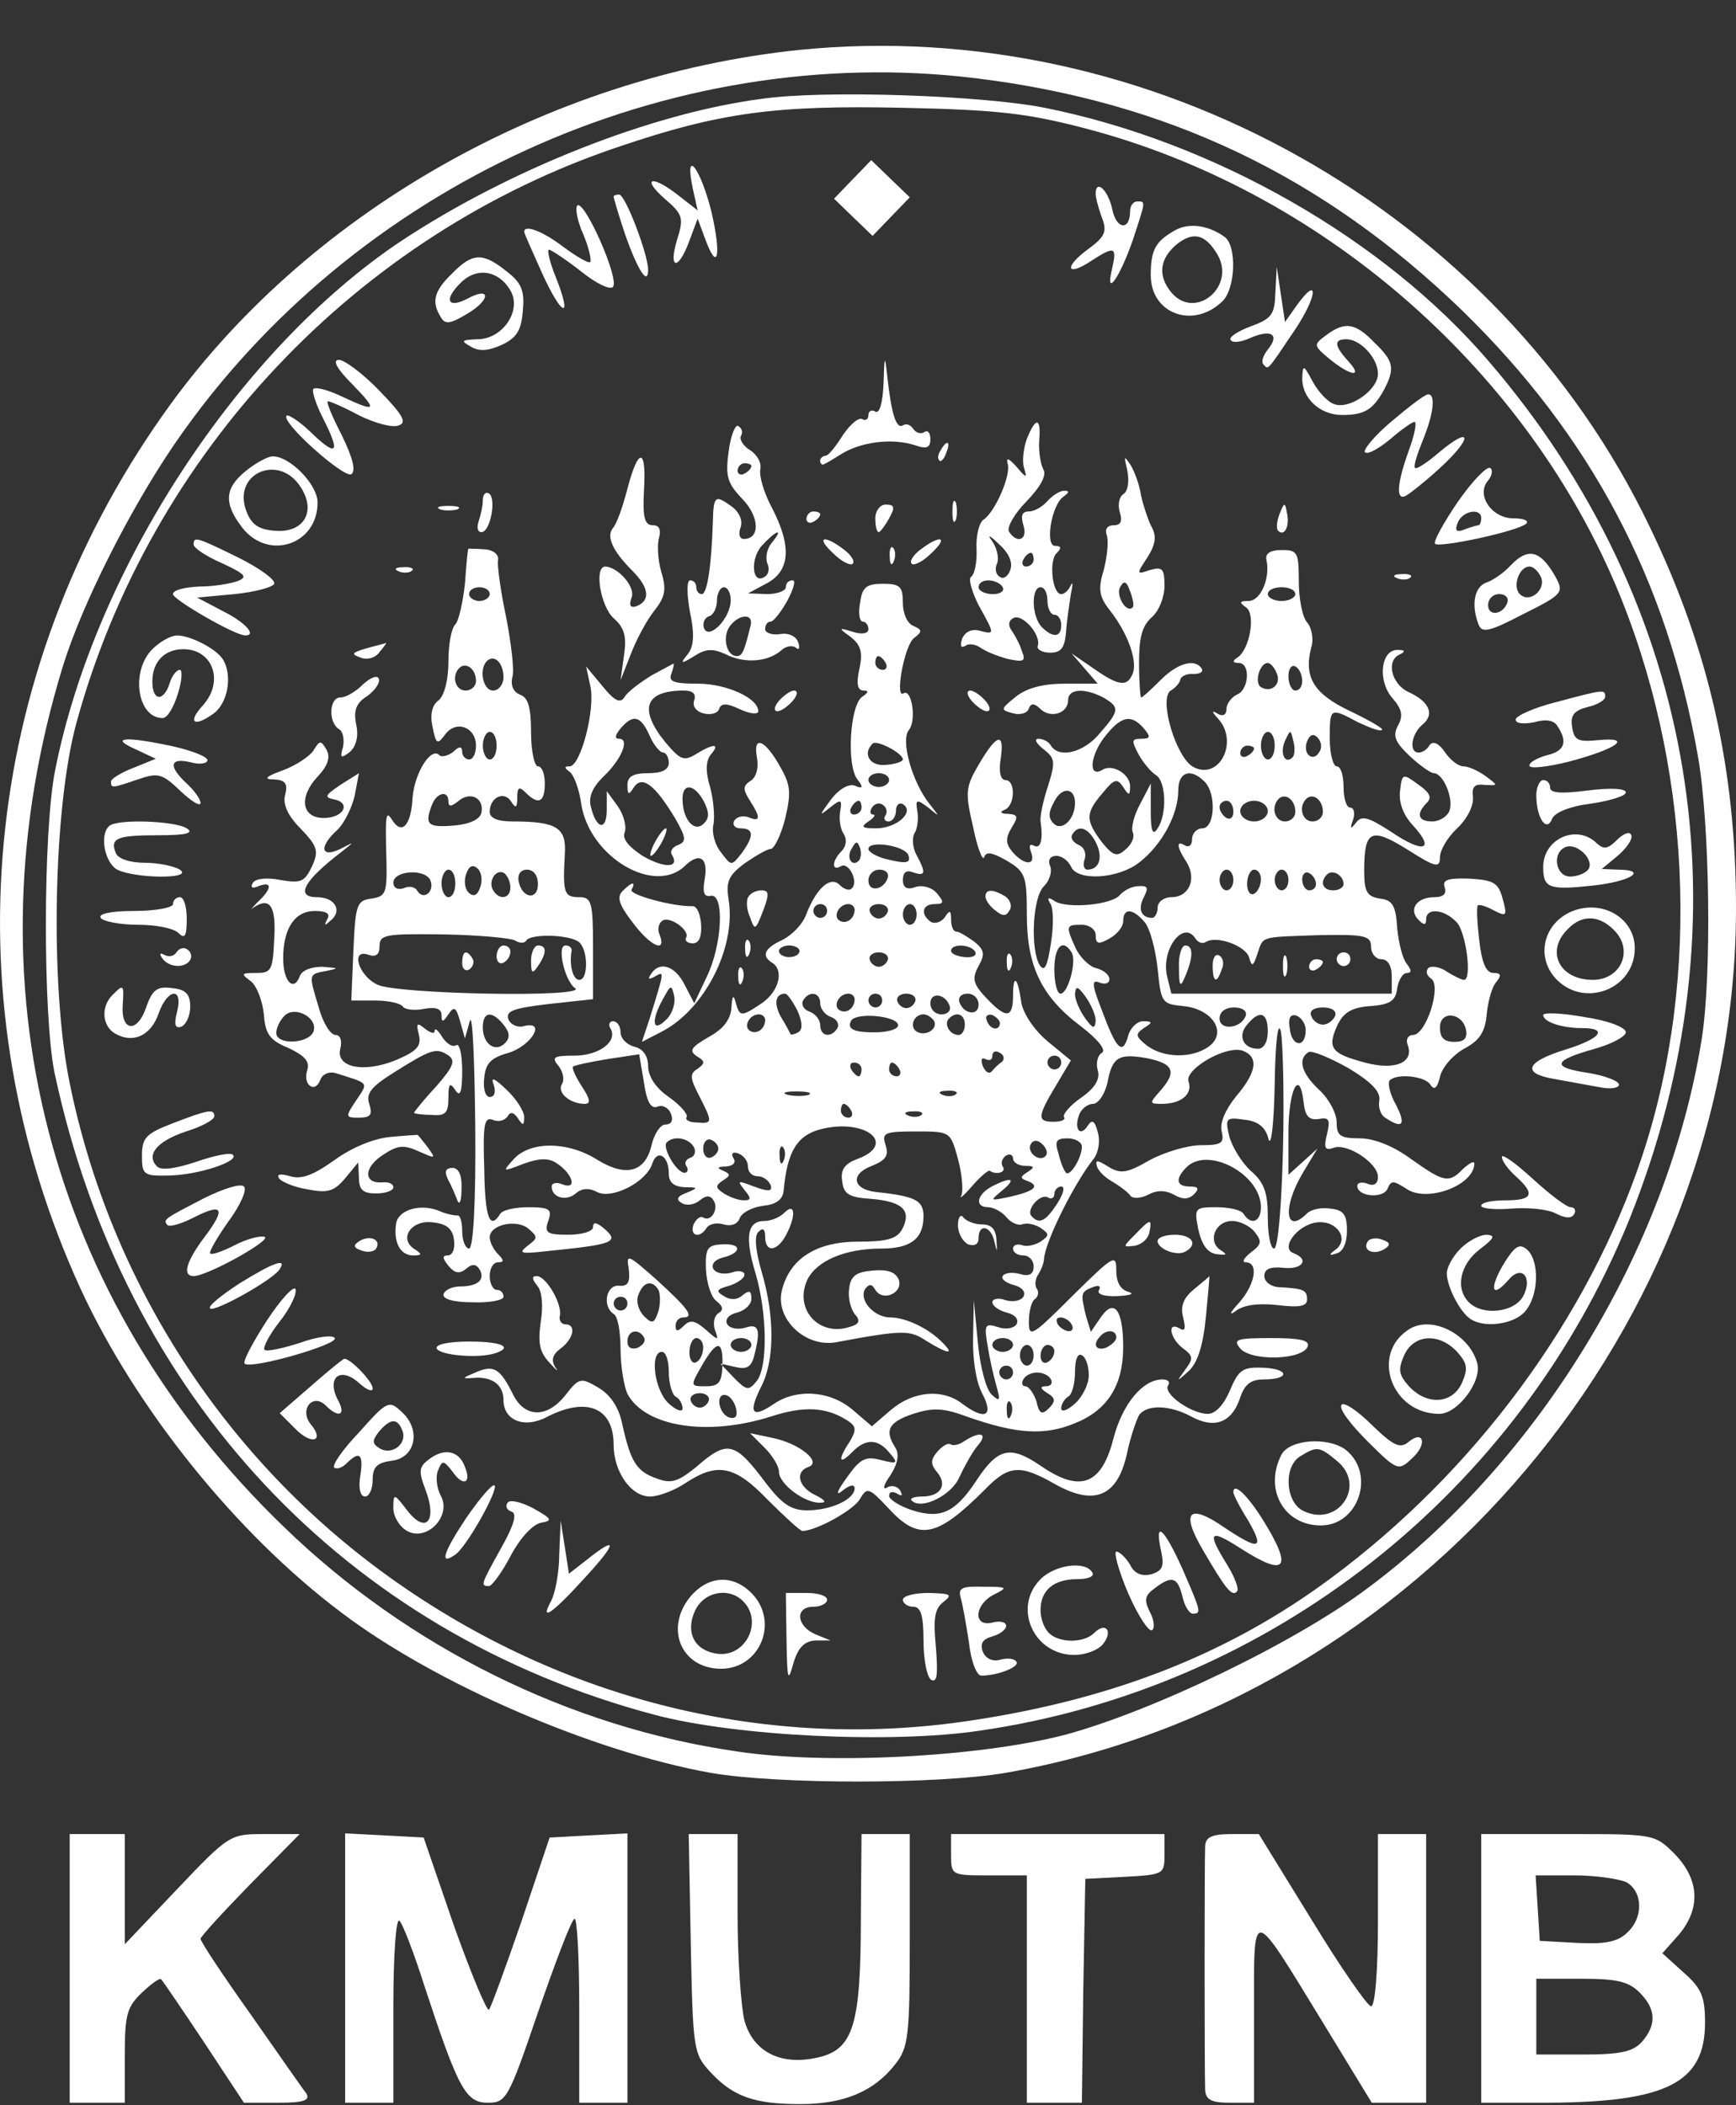 <svg width="33" height="40" viewBox="0 0 33 40" fill="none" xmlns="http://www.w3.org/2000/svg">
<rect x="0" y="0" width="33" height="40" fill="#333333" stroke="none"/>
<path d="M15.199 0.948C10.383 1.446 5.775 4.077 3.105 7.872C-0.389 12.82 -0.965 19.05 1.535 24.495C2.582 26.759 4.48 29.128 6.482 30.634C8.275 31.995 11.26 33.278 13.498 33.683C14.754 33.906 17.856 33.906 19.126 33.683C26.979 32.309 33 25.176 33 17.257C33 14.626 32.489 12.349 31.364 10.019C28.484 3.998 21.848 0.281 15.199 0.948ZM18.537 1.485C22.189 1.93 25.147 3.344 27.791 5.896C30.238 8.278 31.691 11.014 32.28 14.39C32.503 15.673 32.542 18.553 32.346 19.757C31.704 23.736 29.257 27.754 25.997 30.176C24.623 31.21 21.901 32.518 20.238 32.964C18.628 33.382 15.723 33.539 14.008 33.278C10.828 32.819 7.765 31.301 5.409 29.024C0.893 24.678 -0.651 18.671 1.194 12.663C1.561 11.472 2.477 9.665 3.328 8.422C6.705 3.514 12.699 0.778 18.537 1.485Z" fill="white"/>
<path d="M14.479 1.878C12.372 2.153 9.676 3.226 7.634 4.574C4.545 6.629 1.809 10.804 1.05 14.626C0.815 15.778 0.815 19.312 1.037 20.385C2.346 26.524 6.561 31.026 12.451 32.584C13.982 32.99 16.94 33.134 18.615 32.885C24.152 32.087 28.864 28.369 30.971 23.173C33.262 17.479 32.28 11.485 28.288 6.851C26.299 4.535 23.066 2.689 19.859 2.048C18.668 1.812 15.657 1.707 14.479 1.878ZM20.631 2.44C25.042 3.592 28.903 6.904 30.696 11.079C32.149 14.482 32.346 18.553 31.22 21.956C30.199 25.032 28.039 27.963 25.291 29.992C23.367 31.419 21.168 32.283 18.471 32.689C14.61 33.278 10.71 32.322 7.438 29.992C4.296 27.754 2.097 24.377 1.325 20.581C0.946 18.736 1.011 15.333 1.456 13.723C2.857 8.618 6.77 4.456 11.783 2.781C13.681 2.139 14.741 1.995 17.163 2.048C18.969 2.087 19.532 2.153 20.631 2.44Z" fill="white"/>
<path d="M16.207 3.409L15.854 3.775L16.22 4.129L16.587 4.482L16.94 4.116L17.294 3.749L16.927 3.396L16.561 3.043L16.207 3.409Z" fill="white"/>
<path d="M13.171 3.592L13.262 3.998L12.909 3.723C12.398 3.317 12.176 3.37 12.634 3.775C12.987 4.077 13 4.142 12.869 4.561C12.699 5.124 12.896 5.15 13.105 4.574L13.262 4.155L13.393 4.508C13.642 5.202 13.72 4.875 13.524 4.024C13.315 3.186 13 2.781 13.171 3.592Z" fill="white"/>
<path d="M20.827 3.684C20.827 3.749 20.88 3.959 20.945 4.129C21.05 4.404 21.011 4.495 20.67 4.744C20.212 5.084 20.278 5.268 20.749 4.953C21.194 4.666 21.233 4.692 21.142 5.097C20.997 5.686 21.285 5.281 21.534 4.561C21.783 3.802 21.783 3.828 21.613 3.828C21.547 3.828 21.482 3.906 21.482 4.011C21.482 4.391 21.22 4.364 21.142 3.972C21.063 3.605 20.827 3.396 20.827 3.684Z" fill="white"/>
<path d="M11.665 3.736C11.665 3.762 11.757 4.077 11.875 4.43C12.11 5.111 12.32 5.451 12.32 5.124C12.32 4.836 11.888 3.697 11.77 3.697C11.718 3.697 11.665 3.71 11.665 3.736Z" fill="white"/>
<path d="M10.972 3.906C10.932 3.959 10.972 4.194 11.089 4.456C11.194 4.705 11.246 4.94 11.22 4.98C11.181 5.006 10.959 4.875 10.71 4.692C10.317 4.391 9.964 4.26 9.964 4.404C9.964 4.43 10.121 4.783 10.304 5.189C10.684 6.027 10.893 6.092 10.566 5.268C10.448 4.98 10.396 4.744 10.435 4.744C10.474 4.744 10.749 4.927 11.037 5.15C11.325 5.385 11.6 5.516 11.652 5.451C11.783 5.307 11.102 3.775 10.972 3.906Z" fill="white"/>
<path d="M22.333 4.378C21.966 4.587 21.875 4.744 21.875 5.228C21.875 5.974 22.699 6.262 23.249 5.713C23.484 5.464 23.511 4.692 23.288 4.508C22.987 4.286 22.608 4.22 22.333 4.378ZM23.118 4.796C23.537 5.425 22.712 6.118 22.254 5.542C22.005 5.228 22.045 4.914 22.372 4.639C22.673 4.404 22.895 4.443 23.118 4.796Z" fill="white"/>
<path d="M8.589 5.202C8.249 5.529 8.197 5.739 8.38 6.027C8.459 6.171 8.563 6.158 8.904 5.948C9.335 5.686 9.322 5.438 8.89 5.673C8.511 5.87 8.432 5.7 8.746 5.385C9.061 5.058 9.493 5.137 9.715 5.542C9.911 5.922 9.545 6.446 9.074 6.446C8.773 6.459 8.746 6.472 8.956 6.59C9.113 6.681 9.283 6.668 9.545 6.55C9.82 6.419 9.911 6.275 9.938 5.909C9.977 5.516 9.911 5.372 9.623 5.15C9.178 4.796 8.982 4.796 8.589 5.202Z" fill="white"/>
<path d="M24.244 5.556C24.231 5.974 24.178 6.053 23.785 6.197C23.537 6.289 23.354 6.406 23.393 6.459C23.432 6.524 23.602 6.498 23.773 6.419C24.165 6.249 24.335 6.354 24.1 6.642C24.008 6.76 23.969 6.878 24.021 6.93C24.113 7.021 24.073 7.074 24.61 6.275C25.042 5.634 25.081 5.202 24.649 5.804L24.427 6.118L24.348 5.595L24.27 5.071L24.244 5.556Z" fill="white"/>
<path d="M25.212 6.367C24.963 6.55 24.963 6.563 25.278 6.825C25.683 7.152 25.919 7.179 25.631 6.864C25.356 6.563 25.356 6.446 25.592 6.446C25.867 6.446 26.194 6.812 26.194 7.1C26.194 7.414 25.644 7.794 25.356 7.676C25.238 7.637 25.055 7.44 24.95 7.244C24.78 6.93 24.767 6.917 24.754 7.192C24.754 7.571 25.094 7.885 25.513 7.885C25.945 7.885 26.102 7.781 26.312 7.401C26.521 6.995 26.495 6.864 26.128 6.511C25.762 6.131 25.566 6.105 25.212 6.367Z" fill="white"/>
<path d="M16.796 7.27C16.783 7.65 16.718 7.872 16.639 7.82C16.574 7.781 16.508 7.807 16.508 7.885C16.508 7.964 16.456 8.003 16.39 7.964C16.325 7.925 16.168 8.056 16.024 8.265C15.893 8.474 15.749 8.658 15.697 8.658C15.592 8.671 15.553 8.775 15.631 8.828C15.644 8.841 15.801 8.749 15.985 8.631C16.364 8.396 16.953 8.317 17.398 8.461C17.621 8.54 17.686 8.501 17.686 8.343C17.686 8.226 17.634 8.16 17.568 8.213C17.503 8.252 17.411 8.226 17.359 8.147C17.306 8.069 17.228 8.042 17.163 8.082C17.032 8.16 16.94 7.846 16.861 7.1C16.822 6.734 16.809 6.773 16.796 7.27Z" fill="white"/>
<path d="M6.692 7.296C7.189 7.807 7.163 7.846 6.495 7.532C6.247 7.414 6.011 7.349 5.959 7.388C5.919 7.427 6.011 7.702 6.168 8.003C6.482 8.631 6.391 8.684 5.88 8.186C5.684 8.003 5.487 7.872 5.448 7.898C5.33 8.016 6.535 9.089 6.678 9.011C6.77 8.946 6.705 8.697 6.495 8.265C6.312 7.912 6.194 7.624 6.233 7.624C6.273 7.624 6.548 7.741 6.836 7.898C7.137 8.042 7.464 8.134 7.582 8.082C7.739 8.029 7.66 7.885 7.215 7.427C6.901 7.1 6.548 6.838 6.443 6.838C6.312 6.838 6.404 7.008 6.692 7.296Z" fill="white"/>
<path d="M26.456 8.003C26.128 8.278 25.906 8.553 25.945 8.592C25.997 8.644 26.207 8.527 26.429 8.343C26.639 8.16 26.848 8.016 26.888 8.016C26.94 8.016 26.888 8.265 26.783 8.553C26.56 9.168 26.534 9.495 26.704 9.43C26.77 9.404 27.071 9.168 27.372 8.893C28 8.317 27.987 8.069 27.359 8.592C27.136 8.788 26.927 8.919 26.901 8.893C26.861 8.867 26.94 8.631 27.045 8.37C27.254 7.859 27.293 7.493 27.149 7.493C27.084 7.493 26.783 7.728 26.456 8.003Z" fill="white"/>
<path d="M13.851 8.579C13.786 9.05 13.825 9.181 14.113 9.482C14.44 9.822 14.453 10.241 14.139 10.241C14.06 10.241 14.034 10.15 14.074 10.032C14.126 9.901 14.06 9.744 13.93 9.639C13.589 9.391 13.563 9.404 13.55 9.94C13.524 10.739 13.445 11.288 13.341 11.288C13.275 11.288 13.236 11.223 13.236 11.158C13.236 11.079 13.184 11.027 13.118 11.027C13.053 11.027 13.053 11.288 13.118 11.642C13.21 12.074 13.184 12.296 13.066 12.44C12.922 12.61 12.948 12.623 13.197 12.466C13.419 12.322 13.55 12.322 13.786 12.427C14.139 12.61 14.584 12.584 14.846 12.362C14.938 12.27 15.068 12.257 15.134 12.309C15.186 12.362 15.212 12.309 15.173 12.205C15.134 12.087 14.99 12.021 14.833 12.048C14.676 12.074 14.545 12.021 14.545 11.956C14.545 11.877 14.584 11.812 14.649 11.812C14.702 11.812 14.846 11.629 14.964 11.419C15.081 11.197 15.134 11.027 15.068 11.027C14.99 11.027 14.938 11.079 14.938 11.158C14.938 11.223 14.78 11.288 14.584 11.288L14.218 11.275L14.584 11.079C15.016 10.843 15.055 10.385 14.676 9.652C14.519 9.364 14.427 9.037 14.453 8.919C14.479 8.802 14.401 8.645 14.257 8.553C14.126 8.474 14.047 8.343 14.087 8.278C14.126 8.213 14.1 8.134 14.034 8.095C13.982 8.056 13.89 8.265 13.851 8.579ZM14.283 8.854C14.283 8.893 14.231 8.959 14.152 8.998C14.087 9.037 14.021 9.011 14.021 8.946C14.021 8.867 14.087 8.802 14.152 8.802C14.231 8.802 14.283 8.828 14.283 8.854ZM14.676 10.307C14.584 10.412 14.545 10.582 14.584 10.699C14.636 10.804 14.61 10.922 14.532 10.961C14.296 11.118 14.257 10.621 14.479 10.372C14.754 10.071 14.911 10.019 14.676 10.307ZM13.89 11.406C13.89 11.746 13.472 12.178 13.38 11.93C13.354 11.838 13.393 11.733 13.485 11.707C13.563 11.681 13.629 11.55 13.629 11.406C13.629 11.275 13.694 11.158 13.759 11.158C13.838 11.158 13.89 11.275 13.89 11.406ZM14.27 11.877C14.152 12.362 14.113 12.466 14.008 12.466C13.799 12.466 13.72 12.074 13.89 11.877C14.074 11.655 14.322 11.668 14.27 11.877Z" fill="white"/>
<path d="M19.518 8.343C19.453 8.527 19.427 8.775 19.466 8.893C19.532 9.09 19.506 9.09 19.322 8.867C19.178 8.71 19.126 8.684 19.152 8.802C19.231 9.011 18.916 9.731 18.694 9.875C18.615 9.927 18.55 10.176 18.563 10.425C18.576 10.686 18.524 10.922 18.458 10.961C18.406 11.001 18.471 11.236 18.602 11.498C18.916 12.061 18.916 12.061 18.615 11.982C18.471 11.943 18.341 12.008 18.288 12.139C18.249 12.27 18.262 12.322 18.354 12.27C18.419 12.218 18.55 12.244 18.642 12.309C18.733 12.375 18.956 12.466 19.152 12.519C19.453 12.584 19.506 12.571 19.427 12.375C19.388 12.244 19.296 12.074 19.231 11.982C19.165 11.89 19.165 11.799 19.257 11.747C19.427 11.642 19.793 12.061 19.728 12.27C19.702 12.336 19.806 12.401 19.964 12.401C20.173 12.401 20.238 12.309 20.265 12.008C20.278 11.786 20.33 11.472 20.356 11.289C20.395 11.105 20.395 11.04 20.356 11.118C20.317 11.21 20.238 11.289 20.173 11.289C20.003 11.289 19.937 10.66 20.081 10.516C20.186 10.412 20.173 10.372 20.055 10.372C19.859 10.372 19.99 9.574 20.225 9.43C20.33 9.351 20.33 9.325 20.225 9.325C20.147 9.325 20.003 9.417 19.911 9.521C19.82 9.626 19.663 9.718 19.558 9.718C19.427 9.718 19.401 9.796 19.453 9.98C19.545 10.254 19.335 10.346 19.178 10.097C19.139 10.019 19.283 9.757 19.518 9.521C19.793 9.234 19.898 9.024 19.833 8.919C19.78 8.815 19.741 8.579 19.754 8.383C19.793 7.925 19.689 7.912 19.518 8.343ZM19.204 10.83C19.165 10.948 19.073 11.014 19.008 10.961C18.93 10.922 18.903 10.804 18.956 10.7C18.995 10.582 18.943 10.398 18.851 10.268C18.759 10.15 18.825 10.176 18.982 10.333C19.178 10.503 19.257 10.686 19.204 10.83ZM19.649 10.634C19.649 10.7 19.584 10.765 19.506 10.765C19.44 10.765 19.414 10.7 19.453 10.634C19.492 10.556 19.558 10.503 19.597 10.503C19.623 10.503 19.649 10.556 19.649 10.634ZM19.06 11.158C19.1 11.223 19.021 11.289 18.877 11.289C18.72 11.289 18.602 11.223 18.602 11.158C18.602 11.079 18.681 11.027 18.786 11.027C18.89 11.027 19.021 11.079 19.06 11.158ZM19.911 11.419C19.911 11.563 19.977 11.681 20.042 11.681C20.121 11.681 20.173 11.773 20.173 11.877C20.173 12.113 20.016 12.126 19.806 11.917C19.61 11.72 19.597 11.158 19.78 11.158C19.859 11.158 19.911 11.275 19.911 11.419Z" fill="white"/>
<path d="M17.883 8.553C17.83 8.631 17.817 8.71 17.856 8.749C17.883 8.788 17.948 8.723 17.987 8.605C18.079 8.383 18 8.343 17.883 8.553Z" fill="white"/>
<path d="M4.676 8.946C4.27 9.273 4.244 9.561 4.61 10.032C5.108 10.66 6.037 10.346 6.037 9.548C6.037 9.207 5.514 8.671 5.186 8.671C5.095 8.671 4.872 8.788 4.676 8.946ZM5.71 9.247C6.024 9.718 5.775 10.137 5.213 10.084C4.898 10.058 4.767 9.953 4.676 9.692C4.427 8.985 5.304 8.618 5.71 9.247Z" fill="white"/>
<path d="M11.927 9.286C11.835 9.639 11.718 9.966 11.652 10.032C11.521 10.189 11.639 10.464 12.019 10.843C12.346 11.171 12.372 11.419 12.084 11.524C11.979 11.55 11.953 11.498 12.006 11.354C12.084 11.158 11.757 10.778 11.508 10.765C11.286 10.765 11.417 11.524 11.665 11.747C11.875 11.93 11.914 12.1 11.862 12.453L11.796 12.925L11.992 12.427C12.097 12.152 12.293 11.786 12.438 11.603C12.647 11.341 12.673 11.197 12.568 10.857C12.503 10.634 12.49 10.333 12.529 10.215C12.568 10.058 12.529 9.98 12.411 9.98C12.254 9.98 12.215 9.836 12.241 9.325C12.293 8.501 12.136 8.487 11.927 9.286Z" fill="white"/>
<path d="M21.43 8.946C21.469 9.142 21.443 9.338 21.351 9.391C21.273 9.443 21.246 9.587 21.286 9.731C21.338 9.901 21.312 9.98 21.168 9.98C21.05 9.98 20.998 10.058 21.037 10.163C21.076 10.268 21.05 10.556 20.985 10.817C20.867 11.197 20.893 11.341 21.102 11.603C21.43 12.021 21.626 12.545 21.534 12.794C21.43 13.055 21.273 13.042 20.788 12.702L20.369 12.414L20.618 12.702L20.867 12.99H20.252C19.833 12.99 19.519 13.069 19.309 13.239C19.021 13.474 19.008 13.487 19.257 13.553C19.388 13.592 19.532 13.553 19.558 13.461C19.597 13.357 19.663 13.357 19.78 13.474C19.977 13.658 20.304 13.553 20.304 13.304C20.304 13.082 20.618 13.069 20.971 13.252C21.286 13.435 21.286 13.501 20.906 13.932C20.605 14.299 20.134 14.417 19.977 14.168C19.938 14.089 19.82 14.037 19.741 14.037C19.649 14.037 19.702 14.129 19.833 14.233C20.055 14.404 20.068 14.469 19.924 14.927C19.833 15.202 19.767 15.503 19.78 15.608C19.833 15.961 19.78 16.144 19.649 16.066C19.571 16.027 19.558 16.079 19.597 16.184C19.702 16.459 19.466 16.445 19.244 16.184C19.113 16.027 19.113 15.922 19.231 15.726C19.362 15.516 19.349 15.477 19.165 15.464C19.021 15.464 18.995 15.425 19.1 15.385C19.296 15.307 19.309 14.822 19.113 14.822C19.021 14.822 18.982 14.665 19.021 14.43C19.1 13.906 18.956 13.932 18.616 14.508C18.354 14.953 18.341 15.045 18.498 15.713C18.576 16.105 18.681 16.367 18.707 16.288C18.746 16.171 18.864 16.197 19.139 16.354C19.492 16.563 19.519 16.642 19.519 17.375C19.519 18.356 19.794 18.932 20.54 19.495C20.867 19.744 21.037 19.953 20.945 20.006C20.867 20.045 20.828 20.202 20.867 20.333C20.919 20.503 20.814 20.673 20.553 20.856C20.343 21 20.199 21.171 20.225 21.223C20.265 21.275 20.173 21.314 20.029 21.314C19.715 21.314 19.715 21.223 20.068 20.634L20.356 20.149L19.911 19.783C19.649 19.561 19.453 19.259 19.414 19.05C19.349 18.566 19.257 18.487 19.257 18.919C19.257 19.351 19.126 19.364 18.746 18.959C18.498 18.697 18.471 18.592 18.602 18.356C18.733 18.121 18.707 18.042 18.511 17.885C18.38 17.794 18.236 17.702 18.184 17.702C18.118 17.702 18.079 17.597 18.079 17.466C18.079 17.296 18.053 17.283 17.961 17.427C17.896 17.519 17.778 17.558 17.699 17.519C17.49 17.375 17.529 17.178 17.765 17.178C17.948 17.178 17.948 17.139 17.817 16.982C17.726 16.864 17.542 16.812 17.411 16.851C17.241 16.917 17.163 16.864 17.163 16.72C17.163 16.576 17.228 16.524 17.359 16.576C17.595 16.655 17.608 16.589 17.424 16.249C17.346 16.105 17.333 15.922 17.385 15.83C17.438 15.752 17.464 15.555 17.438 15.411C17.398 15.189 17.424 15.176 17.647 15.346C17.869 15.529 17.869 15.529 17.673 15.28C17.346 14.875 17.11 14.063 17.28 13.867C17.424 13.684 17.333 13.082 17.176 13.173C17.006 13.291 17.189 12.27 17.372 12.126C17.542 11.995 17.529 11.969 17.359 11.89C17.254 11.851 17.163 11.668 17.163 11.459C17.163 11.145 17.11 11.092 16.783 11.092C16.469 11.092 16.39 11.158 16.351 11.445C16.312 11.655 16.338 11.812 16.404 11.812C16.456 11.812 16.508 11.877 16.508 11.956C16.508 12.034 16.39 12.061 16.22 12.008C15.932 11.917 15.932 11.93 16.168 12.1C16.364 12.257 16.404 12.388 16.338 12.702C16.273 12.99 16.299 13.121 16.417 13.121C16.521 13.121 16.508 13.16 16.39 13.239C16.155 13.396 16.089 14.548 16.299 14.809C16.417 14.966 16.404 14.993 16.246 14.927C16.129 14.888 15.945 14.993 15.788 15.202C15.566 15.503 15.566 15.516 15.775 15.346C15.985 15.176 16.011 15.189 15.972 15.411C15.945 15.555 15.972 15.752 16.037 15.843C16.102 15.948 16.089 16.079 15.998 16.171C15.815 16.354 15.801 16.563 15.985 16.459C16.129 16.367 16.325 16.747 16.194 16.877C16.155 16.93 16.05 16.904 15.959 16.812C15.788 16.642 15.527 16.864 15.33 17.362C15.265 17.558 15.055 17.767 14.872 17.859C14.532 18.016 14.466 18.16 14.676 18.291C14.911 18.435 14.807 18.841 14.479 19.063C14.087 19.325 14.061 19.325 13.982 19.037C13.943 18.893 13.917 18.919 13.904 19.142C13.89 19.364 13.76 19.547 13.472 19.704C13.131 19.901 13.092 19.966 13.249 20.071C13.406 20.163 13.406 20.202 13.262 20.307C13.105 20.398 13.118 20.49 13.288 20.817C13.55 21.328 13.55 21.354 13.249 21.328C13.105 21.328 13.014 21.275 13.053 21.223C13.079 21.171 12.935 21 12.713 20.843C12.464 20.673 12.32 20.451 12.32 20.254C12.32 20.071 12.228 19.927 12.058 19.888C11.914 19.849 11.796 19.731 11.796 19.613C11.796 19.495 11.731 19.404 11.652 19.404C11.587 19.404 11.561 19.469 11.6 19.534C11.757 19.783 11.39 20.058 10.919 20.058C10.527 20.058 10.474 20.084 10.618 20.254C10.697 20.359 10.736 20.503 10.684 20.595C10.579 20.752 10.828 20.974 11.116 20.974C11.233 20.974 11.22 20.883 11.063 20.647C10.945 20.464 10.867 20.294 10.893 20.267C10.919 20.241 11.22 20.176 11.548 20.123L12.15 20.032L12.241 20.568C12.294 20.935 12.372 21.079 12.503 21.026C12.595 20.987 12.713 21.053 12.752 21.157C12.804 21.288 12.765 21.367 12.647 21.367C12.555 21.367 12.438 21.537 12.385 21.759C12.268 22.27 11.901 22.375 11.351 22.034C10.788 21.681 10.082 21.681 9.768 22.021C9.545 22.27 9.545 22.27 9.951 22.113C10.239 22.008 10.422 21.995 10.579 22.1C10.88 22.296 10.985 22.61 10.697 22.506C10.579 22.453 10.487 22.479 10.487 22.545C10.487 22.754 10.762 22.833 10.945 22.676C11.063 22.571 11.207 22.571 11.351 22.649C11.626 22.794 12.281 22.466 12.398 22.113C12.49 21.825 12.713 21.956 12.713 22.296C12.713 22.466 12.804 22.545 13.014 22.558C13.275 22.558 13.275 22.571 13.053 22.663C12.87 22.728 12.843 22.794 12.961 22.859C13.04 22.911 13.197 22.898 13.302 22.807C13.419 22.715 13.498 22.702 13.563 22.807C13.668 22.964 13.524 23.225 13.367 23.134C13.315 23.095 13.236 23.16 13.184 23.265C13.105 23.487 13.302 23.54 13.432 23.33C13.485 23.252 13.629 23.225 13.76 23.265C13.89 23.304 14.021 23.265 14.061 23.147C14.1 23.042 14.296 22.938 14.506 22.911C14.754 22.885 14.885 22.794 14.898 22.61C14.964 21.89 15.147 21.576 15.592 21.458C16.443 21.236 17.071 21.733 16.299 22.021C16.05 22.113 15.972 22.231 16.011 22.453C16.037 22.689 16.142 22.754 16.574 22.78C17.163 22.833 17.333 23.003 17.15 23.356C17.045 23.54 16.862 23.592 16.312 23.592C15.514 23.592 15.003 23.919 14.859 24.534C14.741 25.071 15.317 25.608 15.893 25.503C17.163 25.267 17.294 25.267 17.608 25.477C18.013 25.725 18.157 25.752 17.922 25.516C17.66 25.241 17.215 25.032 16.927 25.032C16.613 25.032 16.325 24.704 16.443 24.495C16.521 24.39 16.574 24.39 16.639 24.508C16.783 24.744 17.176 24.561 17.084 24.312C17.019 24.168 16.875 24.115 16.587 24.142C16.273 24.168 16.168 24.246 16.142 24.482C16.116 24.652 16.168 24.861 16.246 24.966C16.364 25.097 16.338 25.163 16.142 25.215C15.566 25.398 15.095 24.875 15.343 24.325C15.514 23.958 16.063 23.723 16.757 23.723C17.307 23.723 17.555 23.54 17.555 23.108C17.555 22.807 17.398 22.728 16.652 22.649C16.207 22.597 16.155 22.309 16.574 22.152C16.835 22.047 16.901 21.956 16.835 21.759C16.757 21.524 16.809 21.498 17.411 21.498C18.066 21.498 18.066 21.498 18.21 22.021C18.288 22.309 18.314 22.623 18.275 22.715C18.223 22.794 18.314 22.728 18.471 22.545C18.629 22.361 18.786 22.231 18.812 22.244C18.943 22.335 19.139 22.27 19.061 22.165C19.021 22.1 19.047 22.008 19.126 21.956C19.191 21.916 19.257 21.943 19.257 22.008C19.257 22.087 19.362 22.152 19.492 22.152C19.663 22.152 19.676 22.178 19.532 22.27C19.388 22.361 19.388 22.388 19.532 22.44C19.78 22.532 19.663 22.636 19.191 22.741C18.812 22.82 18.812 22.82 19.047 22.623C19.335 22.388 19.231 22.349 18.851 22.545C18.563 22.702 18.524 22.938 18.786 22.938C18.877 22.938 19.034 23.016 19.126 23.121C19.204 23.225 19.349 23.291 19.427 23.265C19.519 23.225 19.676 23.265 19.78 23.33C19.951 23.448 19.951 23.474 19.78 23.592C19.676 23.657 19.506 23.697 19.427 23.657C19.335 23.631 19.257 23.657 19.257 23.723C19.257 23.801 19.349 23.854 19.453 23.854C19.558 23.854 19.649 23.945 19.649 24.063C19.649 24.207 19.571 24.259 19.388 24.207C19.244 24.168 19.1 24.181 19.061 24.246C19.021 24.299 19.126 24.377 19.27 24.416C19.427 24.456 19.506 24.547 19.453 24.639C19.401 24.718 19.257 24.744 19.113 24.704C18.982 24.652 18.864 24.678 18.864 24.744C18.864 24.809 18.982 24.901 19.139 24.94C19.296 24.979 19.375 25.071 19.322 25.163C19.27 25.241 19.113 25.267 18.969 25.215C18.72 25.136 18.707 25.176 18.773 25.568C18.812 25.817 18.89 26.157 18.943 26.34C19.021 26.615 19.008 26.642 18.851 26.498C18.746 26.406 18.629 25.961 18.589 25.516L18.511 24.704L18.498 25.398C18.485 25.804 18.55 26.249 18.668 26.471C18.904 26.916 18.72 26.995 18.288 26.668C17.909 26.38 17.359 26.432 16.94 26.786L16.574 27.1L16.207 26.786C15.775 26.419 15.134 26.38 14.702 26.681C14.296 26.956 14.218 26.851 14.466 26.354C14.728 25.856 14.728 25.006 14.479 24.168C14.362 23.762 14.335 23.487 14.414 23.409C14.506 23.317 14.545 23.356 14.545 23.5C14.545 23.801 14.767 23.788 14.938 23.474C15.134 23.108 15.121 22.833 14.911 23.042C14.82 23.134 14.65 23.199 14.532 23.199C14.205 23.199 14.152 23.5 14.362 24.194C14.584 24.953 14.597 25.961 14.388 26.236C14.231 26.432 14.191 26.419 13.956 26.183L13.694 25.909L13.982 25.974C14.191 26.026 14.283 25.974 14.335 25.765C14.466 25.267 14.427 25.136 14.165 25.228C14.021 25.267 13.877 25.241 13.825 25.163C13.773 25.071 13.851 24.979 14.008 24.94C14.165 24.901 14.283 24.783 14.283 24.678C14.283 24.521 14.244 24.508 14.113 24.613C14.008 24.704 13.877 24.704 13.76 24.626C13.602 24.534 13.616 24.495 13.864 24.43C14.021 24.377 14.152 24.286 14.152 24.22C14.152 24.155 14.034 24.128 13.904 24.181C13.76 24.22 13.616 24.194 13.563 24.115C13.511 24.024 13.589 23.932 13.746 23.893C14.113 23.801 14.1 23.618 13.72 23.644C13.445 23.657 13.406 23.723 13.419 24.115C13.432 24.364 13.511 24.639 13.616 24.718C13.746 24.822 13.76 24.888 13.655 24.953C13.576 25.006 13.55 25.136 13.589 25.267C13.668 25.477 13.655 25.477 13.419 25.267C13.21 25.084 13.118 25.071 13 25.189C12.883 25.306 12.843 25.306 12.843 25.189C12.843 25.097 12.909 25.032 12.987 25.032C13.21 25.032 13.079 24.861 12.477 24.312C11.927 23.828 11.901 23.814 11.953 24.115C11.979 24.364 11.94 24.443 11.77 24.43C11.521 24.403 11.443 24.822 11.665 24.966C11.744 25.006 11.796 25.306 11.796 25.634C11.796 25.961 11.862 26.34 11.927 26.485C12.268 27.113 13.445 27.296 14.65 26.916C15.291 26.707 15.71 26.733 16.116 26.995C16.273 27.1 16.286 27.165 16.155 27.388C15.919 27.741 15.945 27.846 16.194 27.597C16.456 27.322 16.692 27.335 16.914 27.61C17.084 27.806 17.058 27.82 16.744 27.741C16.456 27.663 16.351 27.715 16.102 28.068C15.893 28.356 15.88 28.435 16.024 28.317C16.155 28.212 16.246 28.199 16.246 28.278C16.246 28.487 15.801 28.697 15.343 28.697C15.042 28.697 14.872 28.579 14.584 28.212C13.969 27.388 13.838 27.348 13.236 27.872C12.896 28.147 12.765 28.199 12.49 28.094C12.11 27.963 11.993 27.793 11.835 27.087C11.77 26.746 11.613 26.511 11.377 26.367C11.037 26.17 11.011 26.17 10.736 26.524C10.396 26.943 9.977 26.943 9.754 26.498C9.506 26 9.388 25.922 9.035 26.079C8.786 26.183 8.773 26.197 8.982 26.183C9.336 26.144 9.571 26.301 9.571 26.602C9.571 26.995 9.977 27.152 10.409 26.916C11.155 26.537 11.665 26.746 11.665 27.453C11.665 27.963 11.993 28.435 12.359 28.435C12.516 28.435 12.83 28.317 13.04 28.173C13.642 27.78 13.969 27.846 14.597 28.5C14.925 28.827 15.212 29.089 15.252 29.089C15.514 29.089 16.246 28.683 16.351 28.474C16.482 28.252 16.521 28.265 16.888 28.657C17.464 29.285 17.804 29.22 18.72 28.304C19.178 27.833 19.388 27.82 20.055 28.199C20.801 28.618 21.233 28.435 21.416 27.649C21.482 27.322 21.6 26.982 21.652 26.89C21.796 26.681 22.241 26.694 22.647 26.916C23.079 27.152 23.406 27.034 23.563 26.589C23.655 26.301 23.773 26.21 24.021 26.21C24.518 26.21 24.518 26.013 24.021 25.987C23.628 25.974 23.55 26.013 23.38 26.419C23.262 26.694 23.105 26.864 22.961 26.864C22.647 26.864 22.11 26.485 22.202 26.327C22.254 26.262 22.202 26.21 22.097 26.21C21.718 26.21 21.338 26.681 21.168 27.322C20.945 28.212 20.54 28.369 19.794 27.859C19.204 27.453 18.969 27.505 18.55 28.147C18.157 28.736 17.883 28.867 17.346 28.697C17.097 28.618 16.901 28.487 16.901 28.422C16.901 28.343 16.966 28.33 17.058 28.382C17.15 28.435 17.163 28.422 17.11 28.317C17.058 28.238 16.94 28.212 16.862 28.265C16.77 28.317 16.796 28.212 16.927 28.029C17.071 27.806 17.097 27.623 17.019 27.505C16.809 27.178 16.888 27.021 17.359 26.864C17.726 26.746 17.922 26.746 18.38 26.916C19.309 27.244 19.846 27.283 20.422 27.047C21.05 26.799 21.351 26.327 21.351 25.595C21.351 24.888 21.181 24.665 20.932 25.019L20.736 25.306L20.644 25.006C20.54 24.573 20.54 24.547 20.775 24.456C20.88 24.416 20.932 24.43 20.893 24.508C20.841 24.587 20.985 24.639 21.246 24.626C21.482 24.613 21.574 24.587 21.456 24.547C21.299 24.508 21.22 24.364 21.22 24.142C21.22 23.814 21.168 23.854 20.383 24.626C19.61 25.398 19.558 25.424 19.558 25.11C19.558 24.914 19.61 24.731 19.663 24.691C19.728 24.652 19.754 24.561 19.715 24.495C19.663 24.43 19.676 24.299 19.741 24.207C19.794 24.128 19.846 23.985 19.846 23.919C19.872 23.579 20.422 22.479 20.788 22.021C20.88 21.903 20.919 21.681 20.867 21.511C20.814 21.301 20.762 21.262 20.683 21.38C20.54 21.616 20.409 21.458 20.513 21.184C20.553 21.066 20.683 20.974 20.775 20.974C20.88 20.974 20.998 20.791 21.05 20.581C21.142 20.084 21.259 20.006 21.822 20.11C22.32 20.215 22.372 20.372 22.045 20.738C21.848 20.961 21.848 20.974 22.084 20.974C22.451 20.974 22.673 20.791 22.595 20.555C22.503 20.32 23.314 19.849 23.628 19.966C23.93 20.084 23.89 20.372 23.498 20.83C23.288 21.092 23.183 21.341 23.223 21.498C23.275 21.72 23.223 21.759 22.83 21.759C22.581 21.759 22.136 21.89 21.848 22.047C21.416 22.296 21.299 22.309 21.063 22.165C20.854 22.034 20.814 22.034 20.854 22.165C20.88 22.257 21.024 22.388 21.168 22.466C21.299 22.545 21.456 22.663 21.495 22.728C21.547 22.78 21.691 22.767 21.822 22.702C21.992 22.61 22.149 22.61 22.32 22.702C22.477 22.794 22.595 22.794 22.699 22.689C22.804 22.584 22.778 22.545 22.621 22.545C22.359 22.545 22.333 22.401 22.555 22.178C22.961 21.773 23.969 22.309 23.969 22.938C23.969 23.212 23.786 23.291 23.642 23.068C23.602 22.99 23.367 22.938 23.131 22.938C22.712 22.938 22.699 22.951 22.778 23.356C22.843 23.644 22.948 23.801 23.118 23.828C23.328 23.854 23.341 23.841 23.197 23.749C22.948 23.579 23.105 23.199 23.419 23.199C23.563 23.199 23.759 23.291 23.851 23.409C23.995 23.592 23.982 23.644 23.773 23.801C23.642 23.906 23.602 23.985 23.681 23.985C23.93 23.985 23.864 24.403 23.55 24.757C23.38 24.94 23.354 25.006 23.485 24.914C23.628 24.796 23.916 24.757 24.27 24.796C24.702 24.848 24.846 24.822 24.846 24.691C24.846 24.508 24.78 24.482 24.296 24.456C24.152 24.443 24.034 24.351 24.034 24.246C24.034 24.115 24.139 24.063 24.401 24.089C24.754 24.128 24.898 23.932 24.597 23.814C24.322 23.723 24.663 23.265 25.042 23.225C25.422 23.186 25.657 23.553 25.382 23.749C25.252 23.841 25.265 23.867 25.409 23.814C25.526 23.788 25.605 23.618 25.605 23.383C25.605 23.081 25.54 22.99 25.291 22.964C25.121 22.938 24.924 22.977 24.846 23.055C24.427 23.474 24.375 22.938 24.767 22.283L25.042 21.825L24.767 22.074L24.492 22.322V21.524C24.492 20.712 24.702 20.28 24.78 20.935C24.806 21.21 24.885 21.288 25.068 21.262C25.265 21.223 25.291 21.275 25.225 21.55C25.16 21.812 25.186 21.864 25.343 21.812C25.605 21.707 26.194 22.1 26.194 22.361C26.194 22.492 26.115 22.545 25.998 22.492C25.893 22.453 25.801 22.466 25.801 22.532C25.801 22.741 26.299 22.78 26.377 22.584C26.443 22.427 26.482 22.427 26.73 22.584C27.11 22.859 28.013 22.532 28.026 22.113C28.026 22.047 27.935 22.1 27.817 22.204C27.542 22.492 27.45 22.466 26.822 22.021C26.482 21.773 26.128 21.629 25.84 21.629C25.474 21.629 25.409 21.576 25.409 21.328C25.409 21.157 25.265 20.883 25.081 20.712C24.741 20.398 24.663 20.123 24.872 19.992C24.937 19.953 25.278 20.097 25.631 20.294C26.063 20.555 26.246 20.738 26.22 20.909C26.194 21.04 26.246 21.197 26.351 21.249C26.665 21.458 26.73 21.367 26.534 20.987C26.416 20.778 26.377 20.581 26.416 20.529C26.56 20.385 27.097 20.451 27.189 20.608C27.267 20.726 27.32 20.673 27.372 20.464C27.411 20.28 27.621 20.045 27.83 19.927C28.131 19.77 28.236 19.6 28.262 19.259C28.288 19.011 28.367 18.736 28.445 18.657C28.55 18.526 28.524 18.487 28.393 18.487C28.249 18.487 28.17 18.304 28.118 17.859C28.079 17.519 28.066 17.231 28.092 17.205C28.118 17.178 28.249 17.218 28.393 17.296C28.642 17.427 28.655 17.401 28.563 17.074C28.484 16.773 28.393 16.72 27.922 16.694C27.516 16.681 27.411 16.72 27.463 16.864C27.503 16.982 27.437 17.047 27.267 17.047C26.927 17.047 26.77 17.283 26.966 17.479C27.071 17.584 27.11 17.584 27.11 17.466C27.11 17.244 27.45 17.27 27.686 17.519C27.869 17.702 27.987 18.618 27.83 18.618C27.791 18.618 27.647 18.553 27.503 18.461C27.372 18.369 27.202 18.343 27.149 18.396C27.097 18.461 27.123 18.54 27.202 18.592C27.411 18.723 27.11 19.665 26.861 19.665C26.77 19.665 26.718 19.744 26.757 19.849C26.888 20.189 26.521 20.346 25.945 20.189C25.304 20.019 25.225 19.914 25.422 19.482C25.54 19.233 25.697 19.142 26.05 19.116C26.43 19.089 26.534 19.011 26.56 18.775C26.587 18.618 26.665 18.487 26.744 18.487C26.835 18.487 26.835 18.435 26.744 18.317C26.665 18.226 26.587 17.924 26.56 17.637C26.534 17.205 26.469 17.1 26.233 17.074C25.985 17.034 25.932 16.943 25.932 16.55C25.932 15.765 26.063 15.713 26.757 16.144C27.293 16.485 27.372 16.498 27.372 16.288C27.372 16.157 27.516 15.909 27.699 15.739C27.895 15.555 28.013 15.307 28 15.15C27.974 14.953 28.026 14.888 28.223 14.914C28.484 14.927 28.484 14.927 28.236 14.744C28.092 14.639 27.909 14.561 27.817 14.561C27.725 14.561 27.568 14.443 27.463 14.286C27.346 14.116 27.241 14.076 27.176 14.155C27.136 14.233 27.045 14.299 26.966 14.299C26.783 14.299 26.822 13.959 27.032 13.775C27.28 13.579 27.176 13.33 26.77 13.147C26.443 12.99 26.338 12.532 26.626 12.427C26.718 12.375 26.704 12.349 26.573 12.349C26.246 12.336 26.181 12.938 26.469 13.265C26.652 13.474 26.678 13.605 26.573 13.788C26.469 13.985 26.521 14.102 26.796 14.364C26.992 14.548 27.202 14.691 27.254 14.691C27.437 14.691 27.634 15.176 27.555 15.398C27.516 15.516 27.359 15.608 27.228 15.608C26.953 15.608 26.914 15.464 27.123 15.254C27.228 15.15 27.176 15.058 26.953 14.901C26.665 14.691 26.652 14.691 26.613 15.032C26.587 15.254 26.678 15.49 26.861 15.686C27.293 16.157 27.058 16.223 26.443 15.804C25.998 15.516 25.88 15.49 25.775 15.634C25.67 15.765 25.657 15.752 25.723 15.569C25.762 15.451 25.736 15.346 25.67 15.346C25.592 15.346 25.54 15.163 25.54 14.953C25.54 14.731 25.487 14.561 25.409 14.561C25.343 14.561 25.278 14.325 25.278 14.037C25.278 13.448 25.278 13.435 25.814 13.723C26.037 13.828 26.246 13.906 26.272 13.867C26.299 13.841 26.024 13.684 25.67 13.514C24.977 13.186 24.78 12.872 24.924 12.309C24.977 12.152 24.937 11.93 24.846 11.825C24.754 11.72 24.689 11.367 24.689 11.04C24.689 10.49 24.663 10.451 24.361 10.451C24.152 10.451 24.047 10.516 24.073 10.634C24.152 10.974 23.969 11.419 23.733 11.419C23.563 11.419 23.55 11.445 23.681 11.537C23.877 11.655 23.759 12.336 23.524 12.493C23.419 12.558 23.432 12.597 23.55 12.597C23.773 12.597 23.746 13.108 23.511 13.199C23.406 13.252 23.314 13.37 23.314 13.474C23.314 13.579 23.249 13.618 23.157 13.566C23.026 13.487 23.026 13.514 23.157 13.658C23.55 14.089 23.183 14.835 22.686 14.574C22.359 14.404 22.019 13.278 22.254 13.121C22.346 13.069 22.424 12.977 22.437 12.912C22.451 12.846 22.568 12.794 22.686 12.807C22.804 12.807 22.882 12.768 22.843 12.702C22.712 12.506 22.385 12.597 22.058 12.925C21.875 13.108 21.718 13.252 21.691 13.252C21.678 13.252 21.652 12.964 21.652 12.597C21.652 12.126 21.704 11.904 21.888 11.733C22.032 11.616 22.136 11.341 22.136 11.131C22.136 10.804 22.097 10.765 21.861 10.83C21.6 10.922 21.6 10.909 21.809 10.595C21.966 10.346 21.992 10.189 21.888 10.006C21.822 9.875 21.731 9.6 21.691 9.417C21.665 9.234 21.574 8.972 21.495 8.841C21.364 8.645 21.364 8.658 21.43 8.946ZM21.534 11.537C21.416 11.668 21.194 11.302 21.299 11.145C21.364 11.027 21.416 11.04 21.482 11.236C21.534 11.367 21.561 11.511 21.534 11.537ZM24.623 11.289C24.623 11.354 24.506 11.419 24.361 11.419C24.218 11.419 24.1 11.354 24.1 11.289C24.1 11.21 24.218 11.158 24.361 11.158C24.506 11.158 24.623 11.21 24.623 11.289ZM16.835 12.597C16.875 12.663 16.849 12.728 16.783 12.728C16.705 12.728 16.639 12.663 16.639 12.597C16.639 12.519 16.665 12.466 16.692 12.466C16.731 12.466 16.796 12.519 16.835 12.597ZM24.27 12.794C24.361 13.003 24.165 13.173 23.969 13.055C23.838 12.977 23.943 12.597 24.1 12.597C24.152 12.597 24.231 12.689 24.27 12.794ZM24.754 12.938C24.754 13.042 24.702 13.121 24.623 13.121C24.558 13.121 24.492 13.003 24.492 12.846C24.492 12.702 24.558 12.623 24.623 12.663C24.702 12.702 24.754 12.833 24.754 12.938ZM21.744 13.841C21.875 13.998 21.875 14.037 21.691 14.037C21.508 14.037 21.508 14.076 21.639 14.325C21.731 14.495 21.888 14.678 21.979 14.731C22.163 14.849 22.189 15.464 22.006 15.739C21.914 15.883 21.875 15.804 21.875 15.411V14.888L21.678 15.267C21.561 15.477 21.495 15.726 21.534 15.817C21.574 15.909 21.508 16.053 21.39 16.144C21.233 16.288 21.155 16.262 20.945 16C20.631 15.582 20.631 15.451 20.958 15.071C21.181 14.796 21.233 14.783 21.351 14.953C21.456 15.123 21.482 15.123 21.482 14.94C21.482 14.705 21.142 14.508 20.958 14.626C20.697 14.783 20.71 14.404 20.971 14.037C21.299 13.605 21.495 13.553 21.744 13.841ZM24.231 14.168C24.231 14.312 24.178 14.43 24.1 14.43C24.034 14.43 23.969 14.312 23.969 14.168C23.969 14.024 24.034 13.906 24.1 13.906C24.178 13.906 24.231 14.024 24.231 14.168ZM24.571 14.39C24.427 14.534 24.322 14.312 24.427 14.076C24.532 13.854 24.532 13.854 24.584 14.076C24.623 14.207 24.61 14.351 24.571 14.39ZM25.081 14.286C24.964 14.495 24.754 14.325 24.846 14.089C24.898 13.959 24.964 13.932 25.042 14.011C25.121 14.089 25.134 14.207 25.081 14.286ZM17.163 14.43C17.163 14.469 17.019 14.521 16.835 14.534C16.534 14.561 16.39 14.325 16.587 14.129C16.665 14.05 17.163 14.312 17.163 14.43ZM23.838 14.22C23.838 14.26 23.786 14.325 23.707 14.364C23.642 14.404 23.576 14.377 23.576 14.312C23.576 14.233 23.642 14.168 23.707 14.168C23.786 14.168 23.838 14.194 23.838 14.22ZM16.901 14.822C16.901 14.888 16.809 14.953 16.705 14.953C16.6 14.953 16.508 14.888 16.508 14.822C16.508 14.744 16.6 14.691 16.705 14.691C16.809 14.691 16.901 14.744 16.901 14.822ZM22.895 14.849C23.131 15.084 23.092 15.739 22.856 15.739C22.752 15.739 22.66 15.83 22.66 15.948C22.66 16.053 22.608 16.105 22.529 16.066C22.359 15.961 22.359 16.079 22.555 16.38C22.752 16.694 22.608 17.047 22.267 17.047C22.123 17.047 22.006 17.139 22.006 17.244C22.006 17.349 21.953 17.44 21.901 17.44C21.691 17.44 21.626 17.27 21.744 17.047C21.835 16.864 21.822 16.825 21.639 16.838C21.521 16.838 21.364 16.917 21.286 17.008C21.129 17.192 20.304 17.27 20.055 17.126C19.924 17.034 19.898 17.061 19.964 17.165C20.029 17.257 20.029 17.597 19.977 17.924C19.911 18.356 19.859 18.474 19.767 18.343C19.584 18.055 19.623 17.047 19.846 16.838C19.951 16.733 20.003 16.563 19.964 16.459C19.911 16.341 19.964 16.262 20.081 16.262C20.186 16.262 20.304 16.354 20.356 16.459C20.461 16.747 21.259 16.707 21.665 16.38C22.084 16.053 22.398 15.477 22.398 15.019C22.398 14.665 22.634 14.587 22.895 14.849ZM20.435 15.254C20.435 15.569 20.186 15.804 20.029 15.647C19.924 15.542 19.924 15.438 20.042 15.228C20.186 14.94 20.435 14.966 20.435 15.254ZM24.623 15.425C24.623 15.529 24.532 15.608 24.427 15.608C24.231 15.608 24.152 15.333 24.309 15.176C24.44 15.058 24.623 15.202 24.623 15.425ZM25.147 15.425C25.147 15.529 25.055 15.608 24.951 15.608C24.754 15.608 24.676 15.333 24.833 15.176C24.964 15.058 25.147 15.202 25.147 15.425ZM16.377 15.346C16.377 15.411 16.312 15.477 16.233 15.477C16.168 15.477 16.142 15.411 16.181 15.346C16.22 15.267 16.286 15.215 16.325 15.215C16.351 15.215 16.377 15.267 16.377 15.346ZM16.835 15.49C16.783 15.555 16.822 15.608 16.888 15.608C16.966 15.608 17.032 15.516 17.032 15.398C17.032 15.294 17.097 15.241 17.163 15.28C17.398 15.425 17.045 15.739 16.652 15.739C16.39 15.739 16.351 15.713 16.508 15.608C16.613 15.542 16.652 15.477 16.6 15.477C16.534 15.477 16.534 15.411 16.574 15.346C16.626 15.267 16.718 15.241 16.783 15.294C16.849 15.333 16.875 15.425 16.835 15.49ZM23.445 15.425C23.445 15.529 23.393 15.582 23.314 15.542C23.249 15.503 23.183 15.411 23.183 15.333C23.183 15.267 23.249 15.215 23.314 15.215C23.393 15.215 23.445 15.307 23.445 15.425ZM24.1 15.411C24.1 15.516 23.982 15.608 23.838 15.608C23.694 15.608 23.576 15.516 23.576 15.411C23.576 15.307 23.694 15.215 23.838 15.215C23.982 15.215 24.1 15.307 24.1 15.411ZM20.828 16C20.971 16.275 20.906 16.524 20.67 16.524C20.605 16.524 20.579 16.432 20.618 16.328C20.657 16.21 20.605 16.092 20.5 16.053C20.396 16 20.343 15.922 20.383 15.856C20.5 15.66 20.683 15.726 20.828 16ZM16.325 16.354C16.194 16.485 16.076 16.288 16.194 16.118C16.273 15.974 16.299 15.974 16.351 16.118C16.377 16.21 16.364 16.314 16.325 16.354ZM17.267 16.249C17.32 16.406 17.228 16.419 16.809 16.314C16.639 16.262 16.508 16.184 16.508 16.131C16.508 15.961 17.202 16.066 17.267 16.249ZM16.875 16.681C16.796 16.917 16.508 16.956 16.508 16.733C16.508 16.616 16.6 16.524 16.718 16.524C16.835 16.524 16.901 16.589 16.875 16.681ZM23.445 16.72C23.445 16.825 23.393 16.917 23.314 16.917C23.249 16.917 23.183 16.825 23.183 16.72C23.183 16.616 23.249 16.524 23.314 16.524C23.393 16.524 23.445 16.616 23.445 16.72ZM23.969 16.707C23.969 16.812 23.916 16.943 23.838 16.982C23.773 17.021 23.707 16.943 23.707 16.799C23.707 16.642 23.773 16.524 23.838 16.524C23.916 16.524 23.969 16.602 23.969 16.707ZM24.492 16.72C24.492 16.825 24.44 16.917 24.361 16.917C24.296 16.917 24.231 16.825 24.231 16.72C24.231 16.616 24.296 16.524 24.361 16.524C24.44 16.524 24.492 16.616 24.492 16.72ZM25.016 16.799C25.016 16.864 24.964 16.917 24.885 16.917C24.82 16.917 24.754 16.825 24.754 16.707C24.754 16.602 24.82 16.55 24.885 16.589C24.964 16.629 25.016 16.72 25.016 16.799ZM25.54 16.799C25.54 16.864 25.448 16.917 25.343 16.917C25.147 16.917 25.081 16.76 25.225 16.616C25.33 16.511 25.54 16.629 25.54 16.799ZM15.723 17.309C15.723 17.375 15.671 17.44 15.592 17.44C15.527 17.44 15.461 17.375 15.461 17.309C15.461 17.231 15.527 17.178 15.592 17.178C15.671 17.178 15.723 17.231 15.723 17.309ZM16.246 17.283C16.246 17.453 16.089 17.571 15.959 17.492C15.828 17.414 15.945 17.178 16.129 17.178C16.194 17.178 16.246 17.231 16.246 17.283ZM16.875 17.322C16.849 17.401 16.77 17.453 16.705 17.453C16.639 17.453 16.561 17.401 16.534 17.322C16.508 17.244 16.587 17.178 16.705 17.178C16.822 17.178 16.901 17.244 16.875 17.322ZM17.424 17.375C17.424 17.479 17.372 17.571 17.294 17.571C17.228 17.571 17.163 17.479 17.163 17.375C17.163 17.27 17.228 17.178 17.294 17.178C17.372 17.178 17.424 17.27 17.424 17.375ZM21.757 17.519C21.861 17.637 21.966 18.042 22.006 18.409C22.071 19.05 22.084 19.076 22.49 19.116C23.053 19.168 23.341 19.626 22.974 19.888C22.66 20.11 22.123 20.11 21.796 19.862C21.587 19.691 21.574 19.652 21.744 19.534C21.914 19.43 21.914 19.404 21.731 19.404C21.613 19.404 21.482 19.534 21.443 19.691C21.338 20.058 21.22 19.94 20.945 19.194C20.749 18.697 20.749 18.605 20.906 18.671C21.011 18.71 21.089 18.684 21.089 18.605C21.089 18.526 20.985 18.435 20.841 18.396C20.71 18.369 20.526 18.186 20.448 18.016C20.252 17.584 20.265 17.571 20.566 17.571C20.71 17.571 20.828 17.663 20.828 17.767C20.828 17.938 20.88 17.951 21.089 17.833C21.233 17.754 21.351 17.61 21.351 17.506C21.351 17.244 21.534 17.257 21.757 17.519ZM22.725 17.833C22.778 17.911 22.856 17.938 22.922 17.898C23.131 17.767 23.694 17.977 23.746 18.199C23.799 18.383 23.825 18.356 23.903 18.121C24.021 17.78 23.93 17.807 25.121 17.767C25.945 17.754 26.063 17.78 26.063 17.99C26.063 18.121 26.155 18.226 26.259 18.226C26.377 18.226 26.456 18.343 26.456 18.553V18.88H24.361H22.267L22.189 18.566C22.058 18.055 22.49 17.466 22.725 17.833ZM15.199 18.068C15.199 18.134 15.108 18.186 15.003 18.186C14.898 18.186 14.807 18.134 14.807 18.068C14.807 18.016 14.898 17.964 15.003 17.964C15.108 17.964 15.199 18.016 15.199 18.068ZM18.537 18.081C18.576 18.16 18.485 18.199 18.341 18.186C18.197 18.173 18.079 18.121 18.079 18.068C18.079 17.924 18.445 17.938 18.537 18.081ZM20.369 18.095C20.474 18.252 20.304 18.88 20.16 18.88C20.095 18.88 20.042 18.671 20.042 18.422C20.042 17.99 20.199 17.82 20.369 18.095ZM16.875 18.239C16.849 18.317 16.77 18.369 16.705 18.369C16.639 18.369 16.561 18.317 16.534 18.239C16.508 18.16 16.587 18.095 16.705 18.095C16.822 18.095 16.901 18.16 16.875 18.239ZM20.828 19.39C20.814 19.561 20.775 19.547 20.631 19.351C20.526 19.207 20.435 18.998 20.435 18.893C20.448 18.723 20.487 18.736 20.631 18.932C20.736 19.076 20.828 19.286 20.828 19.39ZM15.16 19.207C15.252 19.417 15.265 19.561 15.173 19.613C15.108 19.652 15.042 19.665 15.029 19.652C15.016 19.626 14.938 19.469 14.846 19.325C14.702 19.063 14.741 18.88 14.925 18.88C14.964 18.88 15.069 19.024 15.16 19.207ZM15.592 19.063C15.592 19.168 15.684 19.286 15.801 19.325C15.906 19.364 15.959 19.456 15.919 19.534C15.801 19.731 15.592 19.691 15.592 19.482C15.592 19.377 15.5 19.259 15.383 19.22C15.278 19.181 15.226 19.089 15.265 19.011C15.383 18.814 15.592 18.854 15.592 19.063ZM16.246 18.985C16.246 19.155 16.089 19.273 15.959 19.194C15.828 19.116 15.945 18.88 16.129 18.88C16.194 18.88 16.246 18.932 16.246 18.985ZM16.77 19.011C16.77 19.076 16.718 19.142 16.639 19.142C16.574 19.142 16.508 19.076 16.508 19.011C16.508 18.932 16.574 18.88 16.639 18.88C16.718 18.88 16.77 18.932 16.77 19.011ZM17.398 19.024C17.372 19.102 17.294 19.155 17.228 19.155C17.163 19.155 17.084 19.102 17.058 19.024C17.032 18.945 17.11 18.88 17.228 18.88C17.346 18.88 17.424 18.945 17.398 19.024ZM18.053 19.116C18.079 19.207 18.013 19.273 17.896 19.273C17.778 19.273 17.686 19.181 17.686 19.063C17.686 18.841 17.974 18.88 18.053 19.116ZM18.602 19.089C18.602 19.312 18.314 19.273 18.236 19.037C18.21 18.945 18.275 18.88 18.393 18.88C18.511 18.88 18.602 18.972 18.602 19.089ZM23.681 19.299C23.589 19.547 23.183 19.587 23.183 19.351C23.183 19.22 23.301 19.142 23.458 19.142C23.615 19.142 23.707 19.207 23.681 19.299ZM25.382 19.299C25.343 19.39 25.238 19.469 25.147 19.469C25.055 19.469 24.951 19.39 24.924 19.299C24.885 19.207 24.977 19.142 25.147 19.142C25.317 19.142 25.409 19.207 25.382 19.299ZM14.545 19.377C14.545 19.547 14.388 19.665 14.257 19.587C14.126 19.508 14.244 19.273 14.427 19.273C14.493 19.273 14.545 19.325 14.545 19.377ZM17.071 19.469C17.084 19.547 16.927 19.6 16.705 19.613C16.246 19.626 16.089 19.561 16.181 19.39C16.286 19.233 17.032 19.299 17.071 19.469ZM17.752 19.39C17.843 19.547 17.595 19.704 17.424 19.6C17.28 19.508 17.372 19.273 17.555 19.273C17.621 19.273 17.699 19.325 17.752 19.39ZM18.341 19.469C18.341 19.574 18.288 19.665 18.223 19.665C18.053 19.665 17.935 19.456 18.04 19.351C18.184 19.207 18.341 19.273 18.341 19.469ZM19.008 19.443C18.995 19.6 18.812 19.561 18.759 19.39C18.72 19.312 18.773 19.259 18.864 19.286C18.943 19.325 19.008 19.39 19.008 19.443ZM24.1 19.6C24.1 19.796 24.021 19.927 23.916 19.927C23.628 19.927 23.524 19.678 23.707 19.469C23.943 19.181 24.1 19.233 24.1 19.6ZM24.388 21.851C24.361 22.911 24.296 23.723 24.218 23.723C24.152 23.723 24.1 23.461 24.1 23.134C24.1 22.663 24.034 22.466 23.773 22.244C23.602 22.087 23.419 21.786 23.367 21.589C23.288 21.249 23.301 21.223 23.655 21.275C23.916 21.301 24.06 21.419 24.113 21.642C24.165 21.812 24.218 21.341 24.231 20.581C24.244 19.783 24.296 19.377 24.348 19.6C24.388 19.809 24.414 20.83 24.388 21.851ZM24.82 19.574C24.82 19.914 24.558 19.901 24.518 19.547C24.479 19.338 24.532 19.259 24.649 19.299C24.741 19.338 24.82 19.456 24.82 19.574ZM27.869 19.574C27.895 19.731 27.83 19.796 27.647 19.796C27.45 19.796 27.372 19.718 27.372 19.521C27.372 19.194 27.804 19.233 27.869 19.574ZM19.047 20.176C18.982 20.215 18.89 20.307 18.851 20.359C18.799 20.411 18.733 20.372 18.681 20.254C18.642 20.137 18.655 20.084 18.733 20.123C18.812 20.163 18.864 20.137 18.864 20.058C18.864 19.979 18.93 19.953 19.008 20.006C19.087 20.045 19.1 20.123 19.047 20.176ZM20.173 20.189C20.173 20.254 20.121 20.32 20.042 20.32C19.977 20.32 19.911 20.254 19.911 20.189C19.911 20.11 19.977 20.058 20.042 20.058C20.121 20.058 20.173 20.11 20.173 20.189ZM16.377 20.32C16.377 20.385 16.351 20.451 16.325 20.451C16.286 20.451 16.22 20.385 16.181 20.32C16.142 20.241 16.168 20.189 16.233 20.189C16.312 20.189 16.377 20.241 16.377 20.32ZM17.097 20.32C17.137 20.385 17.11 20.451 17.045 20.451C16.966 20.451 16.901 20.385 16.901 20.32C16.901 20.241 16.927 20.189 16.953 20.189C16.992 20.189 17.058 20.241 17.097 20.32ZM15.37 20.804C15.278 20.83 15.095 20.83 14.977 20.804C14.846 20.765 14.925 20.738 15.134 20.738C15.356 20.738 15.448 20.765 15.37 20.804ZM18.171 20.791C18.131 20.83 18.013 20.843 17.922 20.804C17.817 20.765 17.856 20.726 18 20.726C18.144 20.712 18.223 20.752 18.171 20.791ZM16.181 21.105C16.22 21.171 16.194 21.236 16.129 21.236C16.05 21.236 15.985 21.171 15.985 21.105C15.985 21.026 16.011 20.974 16.037 20.974C16.076 20.974 16.142 21.026 16.181 21.105ZM17.516 21.184C17.477 21.223 17.359 21.236 17.267 21.197C17.163 21.157 17.202 21.118 17.346 21.118C17.49 21.105 17.568 21.144 17.516 21.184ZM13.184 21.786C13.236 21.864 13.21 21.969 13.131 21.995C13.04 22.021 13 22.1 13.053 22.165C13.092 22.231 13.066 22.283 13.014 22.283C12.857 22.283 12.582 21.799 12.673 21.707C12.804 21.576 13.079 21.616 13.184 21.786ZM13.655 21.825C13.655 21.89 13.589 21.969 13.511 21.995C13.432 22.021 13.367 21.943 13.367 21.825C13.367 21.707 13.432 21.629 13.511 21.655C13.589 21.681 13.655 21.759 13.655 21.825ZM19.872 21.969C19.754 22.087 19.506 21.89 19.597 21.733C19.649 21.655 19.728 21.655 19.82 21.746C19.898 21.825 19.924 21.916 19.872 21.969ZM20.566 21.786C20.566 21.995 20.343 22.361 20.265 22.283C20.225 22.244 20.16 22.087 20.121 21.916C20.042 21.681 20.081 21.629 20.291 21.629C20.448 21.629 20.566 21.707 20.566 21.786ZM14.898 22.047C14.859 22.152 14.82 22.113 14.82 21.969C14.807 21.825 14.846 21.746 14.885 21.799C14.925 21.838 14.938 21.956 14.898 22.047ZM14.218 22.165C14.218 22.27 14.296 22.349 14.401 22.349C14.506 22.349 14.61 22.427 14.65 22.519C14.689 22.636 14.61 22.649 14.335 22.545C14.021 22.427 14.008 22.427 14.152 22.61C14.283 22.767 14.283 22.807 14.139 22.807C14.034 22.807 13.864 22.741 13.76 22.676C13.602 22.571 13.589 22.532 13.746 22.427C13.89 22.335 13.89 22.309 13.746 22.244C13.616 22.191 13.642 22.165 13.799 22.165C13.943 22.152 13.995 22.087 13.943 22.008C13.89 21.916 13.93 21.877 14.034 21.916C14.139 21.956 14.218 22.061 14.218 22.165ZM20.095 22.872C19.872 23.212 19.754 23.265 19.61 23.108C19.492 22.99 19.78 22.663 19.924 22.754C19.99 22.794 20.042 22.754 20.042 22.689C20.042 22.61 20.108 22.545 20.173 22.545C20.252 22.545 20.212 22.689 20.095 22.872ZM12.516 24.508C12.555 24.587 12.555 24.77 12.516 24.914C12.438 25.149 12.398 25.163 12.241 25.006C12.137 24.901 12.084 24.718 12.137 24.6C12.228 24.351 12.398 24.312 12.516 24.508ZM11.927 24.77C11.927 24.835 11.875 24.901 11.796 24.901C11.731 24.901 11.665 24.835 11.665 24.77C11.665 24.691 11.731 24.639 11.796 24.639C11.875 24.639 11.927 24.691 11.927 24.77ZM20.369 25.163C20.409 25.228 20.396 25.293 20.317 25.293C20.252 25.293 20.147 25.228 20.108 25.163C20.068 25.084 20.081 25.032 20.16 25.032C20.225 25.032 20.33 25.084 20.369 25.163ZM12.241 25.411C12.281 25.477 12.228 25.555 12.123 25.608C12.006 25.647 11.927 25.608 11.927 25.49C11.927 25.28 12.137 25.228 12.241 25.411ZM21.22 25.411C21.22 25.477 21.129 25.555 21.024 25.608C20.828 25.673 20.762 25.542 20.919 25.385C21.037 25.254 21.22 25.267 21.22 25.411ZM13.367 25.608C13.367 25.712 13.315 25.843 13.236 25.882C13.171 25.922 13.105 25.843 13.105 25.699C13.105 25.542 13.171 25.424 13.236 25.424C13.315 25.424 13.367 25.503 13.367 25.608ZM14.283 25.555C14.283 25.621 14.191 25.686 14.087 25.686C13.982 25.686 13.89 25.621 13.89 25.555C13.89 25.477 13.982 25.424 14.087 25.424C14.191 25.424 14.283 25.477 14.283 25.555ZM19.257 25.555C19.257 25.621 19.165 25.686 19.061 25.686C18.956 25.686 18.864 25.621 18.864 25.555C18.864 25.477 18.956 25.424 19.061 25.424C19.165 25.424 19.257 25.477 19.257 25.555ZM13.733 25.948C13.72 26.262 13.668 26.34 13.419 26.34C13.118 26.34 13.118 26.34 13.341 25.948C13.629 25.451 13.746 25.451 13.733 25.948ZM19.649 25.752C19.649 25.856 19.597 25.948 19.519 25.948C19.453 25.948 19.388 25.856 19.388 25.752C19.388 25.647 19.453 25.555 19.519 25.555C19.597 25.555 19.649 25.647 19.649 25.752ZM20.042 25.673C20.042 25.752 19.99 25.843 19.911 25.882C19.846 25.922 19.78 25.869 19.78 25.765C19.78 25.647 19.846 25.555 19.911 25.555C19.99 25.555 20.042 25.608 20.042 25.673ZM12.713 26.066C12.713 26.288 12.778 26.498 12.843 26.537C12.922 26.576 12.974 26.681 12.974 26.759C12.974 26.838 12.857 26.799 12.713 26.668C12.438 26.419 12.346 25.686 12.582 25.686C12.66 25.686 12.713 25.856 12.713 26.066ZM20.697 26.131C20.697 26.301 20.579 26.537 20.435 26.668C20.291 26.799 20.173 26.838 20.173 26.759C20.173 26.681 20.238 26.576 20.304 26.537C20.383 26.498 20.435 26.275 20.435 26.066C20.435 25.83 20.487 25.699 20.566 25.752C20.644 25.791 20.697 25.961 20.697 26.131ZM19.257 26.079C19.257 26.144 19.204 26.21 19.126 26.21C19.061 26.21 18.995 26.144 18.995 26.079C18.995 26 19.061 25.948 19.126 25.948C19.204 25.948 19.257 26 19.257 26.079ZM19.977 26.21C20.016 26.275 19.977 26.34 19.885 26.34C19.767 26.34 19.767 26.38 19.911 26.471C20.068 26.563 20.068 26.628 19.938 26.759C19.807 26.89 19.754 26.864 19.702 26.628C19.649 26.471 19.558 26.34 19.492 26.34C19.427 26.34 19.414 26.275 19.453 26.21C19.492 26.131 19.61 26.079 19.715 26.079C19.82 26.079 19.938 26.131 19.977 26.21ZM13.472 26.615C13.445 26.694 13.367 26.746 13.302 26.746C13.236 26.746 13.158 26.694 13.131 26.615C13.105 26.537 13.184 26.471 13.302 26.471C13.419 26.471 13.498 26.537 13.472 26.615ZM13.995 26.773C14.021 26.916 13.982 26.969 13.851 26.93C13.642 26.838 13.602 26.445 13.812 26.511C13.89 26.537 13.969 26.655 13.995 26.773ZM19.218 26.89C19.178 26.995 19.139 26.956 19.139 26.812C19.126 26.668 19.165 26.589 19.204 26.642C19.244 26.681 19.257 26.799 19.218 26.89Z" fill="white"/>
<path d="M22.411 18.383C22.411 18.749 22.437 18.775 22.529 18.553C22.686 18.186 22.686 17.964 22.529 17.964C22.464 17.964 22.398 18.16 22.411 18.383Z" fill="white"/>
<path d="M23.052 18.343C23.052 18.671 23.131 18.697 23.223 18.422C23.275 18.317 23.249 18.199 23.183 18.16C23.105 18.108 23.052 18.199 23.052 18.343Z" fill="white"/>
<path d="M24.388 18.356C24.388 18.54 24.414 18.605 24.453 18.513C24.479 18.435 24.479 18.278 24.453 18.186C24.414 18.108 24.388 18.173 24.388 18.356Z" fill="white"/>
<path d="M25.409 18.226C25.409 18.291 25.474 18.356 25.54 18.356C25.618 18.356 25.67 18.291 25.67 18.226C25.67 18.147 25.618 18.095 25.54 18.095C25.474 18.095 25.409 18.147 25.409 18.226Z" fill="white"/>
<path d="M24.885 18.369C24.885 18.435 24.951 18.461 25.016 18.422C25.094 18.383 25.147 18.317 25.147 18.278C25.147 18.252 25.094 18.226 25.016 18.226C24.951 18.226 24.885 18.291 24.885 18.369Z" fill="white"/>
<path d="M27.712 9.535C27.437 9.94 27.241 10.294 27.28 10.333C27.372 10.412 28.838 10.097 29.008 9.953C29.073 9.901 28.982 9.849 28.772 9.849C28.353 9.849 28.052 9.404 28.288 9.129C28.366 9.037 28.38 8.919 28.327 8.893C28.262 8.854 27.987 9.142 27.712 9.535ZM28.157 9.849C28.157 9.914 28.131 9.98 28.105 9.98C28.079 9.98 27.948 10.019 27.843 10.058C27.686 10.124 27.647 10.084 27.712 9.927C27.804 9.705 28.157 9.639 28.157 9.849Z" fill="white"/>
<path d="M9.178 9.508C9.178 9.613 9.139 9.783 9.1 9.901C9.061 10.019 9.074 10.111 9.152 10.111C9.322 10.111 9.44 9.469 9.296 9.377C9.231 9.338 9.178 9.391 9.178 9.508Z" fill="white"/>
<path d="M18.105 9.718C18.105 9.901 18.131 9.966 18.17 9.875C18.197 9.796 18.197 9.639 18.17 9.548C18.131 9.469 18.105 9.535 18.105 9.718Z" fill="white"/>
<path d="M8.367 9.679C8.445 9.705 8.603 9.705 8.694 9.679C8.773 9.639 8.707 9.613 8.524 9.613C8.341 9.613 8.275 9.639 8.367 9.679Z" fill="white"/>
<path d="M16.639 9.849C16.639 9.993 16.665 10.111 16.704 10.111C16.731 10.111 16.822 9.993 16.901 9.849C17.019 9.639 17.006 9.587 16.835 9.587C16.731 9.587 16.639 9.705 16.639 9.849Z" fill="white"/>
<path d="M24.322 9.77C24.27 9.901 24.257 10.045 24.296 10.084C24.414 10.202 24.518 10.006 24.466 9.757C24.427 9.535 24.414 9.535 24.322 9.77Z" fill="white"/>
<path d="M15.33 9.862C15.33 9.927 15.396 9.953 15.461 9.914C15.54 9.875 15.592 9.809 15.592 9.77C15.592 9.744 15.54 9.718 15.461 9.718C15.396 9.718 15.33 9.783 15.33 9.862Z" fill="white"/>
<path d="M3.681 10.346C3.681 10.412 3.917 10.569 4.218 10.7C4.663 10.909 4.715 10.961 4.519 11.04C4.375 11.092 4.048 11.145 3.786 11.145C3.511 11.158 3.288 11.21 3.288 11.289C3.288 11.393 4.466 12.074 4.663 12.074C4.885 12.074 4.663 11.825 4.244 11.616L3.747 11.354L4.453 11.289C4.846 11.249 5.186 11.158 5.213 11.092C5.239 11.014 4.925 10.791 4.532 10.595C3.733 10.202 3.681 10.189 3.681 10.346Z" fill="white"/>
<path d="M15.841 10.516C15.998 10.673 16.168 10.752 16.207 10.713C16.259 10.673 16.181 10.542 16.037 10.438C15.657 10.15 15.5 10.202 15.841 10.516Z" fill="white"/>
<path d="M17.503 10.438C17.359 10.542 17.28 10.673 17.333 10.713C17.372 10.752 17.542 10.673 17.699 10.516C18.04 10.202 17.883 10.15 17.503 10.438Z" fill="white"/>
<path d="M8.904 10.425C8.89 10.438 8.864 10.726 8.838 11.092C8.799 11.445 8.72 11.799 8.655 11.864C8.576 11.943 8.524 12.257 8.524 12.571C8.524 12.925 8.445 13.213 8.341 13.304C8.21 13.396 8.171 13.579 8.223 13.815C8.288 14.142 8.315 14.155 8.459 13.959C8.668 13.671 9.048 13.815 9.048 14.168C9.048 14.312 8.995 14.43 8.917 14.43C8.851 14.43 8.786 14.364 8.786 14.286C8.786 14.181 8.733 14.168 8.616 14.286C8.511 14.364 8.393 14.39 8.354 14.351C8.197 14.181 7.883 14.678 7.843 15.15C7.817 15.673 7.647 15.87 7.464 15.595C7.333 15.385 7.32 15.451 7.346 16.354C7.359 16.969 7.333 17.034 7.058 17.074C6.783 17.113 6.757 17.178 6.718 18.055L6.678 19.011H7.137C7.385 19.011 7.621 19.063 7.66 19.129C7.699 19.181 7.883 19.207 8.066 19.168C8.288 19.129 8.393 19.168 8.393 19.286C8.393 19.43 8.419 19.43 8.524 19.273C8.629 19.116 8.668 19.129 8.746 19.404L8.838 19.731L8.93 19.404C8.982 19.22 9.021 20.123 9.034 21.393C9.048 22.872 8.995 23.723 8.917 23.723C8.851 23.723 8.786 23.579 8.786 23.396C8.786 23.212 8.746 23.081 8.694 23.095C8.629 23.095 8.485 23.068 8.367 23.016C8.014 22.859 7.569 22.977 7.529 23.252C7.477 23.605 7.608 23.854 7.856 23.854C8.027 23.854 8.027 23.828 7.883 23.736C7.569 23.54 7.817 23.173 8.223 23.225C8.485 23.252 8.603 23.343 8.629 23.553C8.655 23.723 8.603 23.854 8.511 23.854C8.406 23.854 8.406 23.906 8.524 24.05C8.642 24.194 8.733 24.207 8.851 24.115C8.969 24.011 9.048 24.011 9.113 24.115C9.231 24.312 9.087 24.443 8.746 24.443C8.603 24.443 8.459 24.508 8.432 24.587C8.406 24.678 8.603 24.744 8.982 24.744C9.309 24.757 9.571 24.704 9.571 24.639C9.571 24.561 9.519 24.508 9.44 24.508C9.375 24.508 9.309 24.39 9.309 24.246C9.309 24.102 9.375 23.985 9.466 23.985C9.584 23.985 9.584 23.945 9.466 23.828C9.375 23.736 9.309 23.592 9.309 23.513C9.309 23.265 9.82 23.16 10.042 23.343C10.226 23.5 10.226 23.526 10.029 23.67C9.846 23.814 9.898 23.828 10.37 23.775C11.665 23.644 11.796 23.605 11.469 23.33C11.338 23.225 11.273 23.212 11.273 23.317C11.273 23.396 11.063 23.461 10.801 23.461C10.396 23.461 10.343 23.422 10.422 23.199C10.5 22.977 10.448 22.938 10.042 22.938C9.794 22.938 9.545 22.99 9.506 23.068C9.309 23.383 9.218 23.134 9.205 22.204C9.178 21.367 9.205 21.223 9.362 21.275C9.479 21.328 9.597 21.288 9.65 21.21C9.702 21.118 9.767 21.131 9.846 21.249C9.938 21.393 9.964 21.393 9.964 21.223C9.964 21.118 9.82 20.883 9.623 20.699C9.388 20.477 9.322 20.451 9.388 20.621C9.427 20.752 9.401 20.843 9.309 20.843C9.231 20.843 9.178 20.699 9.205 20.477C9.231 20.202 9.335 20.097 9.663 20.006C10.095 19.875 10.396 19.39 9.964 19.495C9.846 19.534 9.702 19.469 9.663 19.364C9.61 19.207 9.767 19.155 10.435 19.076L11.273 18.985V18.016C11.273 17.139 11.246 17.047 11.011 17.047C10.723 17.047 10.697 16.969 10.736 16.249C10.775 15.726 10.592 15.608 9.741 15.608C9.453 15.608 9.309 15.542 9.309 15.425C9.309 15.15 9.584 15.019 9.715 15.228C9.807 15.372 9.833 15.346 9.833 15.15C9.833 14.953 9.872 14.94 9.99 15.058C10.239 15.307 10.356 15.241 10.356 14.888C10.356 14.705 10.304 14.561 10.226 14.561C10.16 14.561 10.095 14.273 10.095 13.919C10.095 13.448 10.042 13.252 9.885 13.199C9.754 13.147 9.702 13.016 9.741 12.859C9.78 12.728 9.715 12.218 9.623 11.733C9.519 11.249 9.453 10.765 9.466 10.66C9.493 10.542 9.388 10.451 9.218 10.438C9.048 10.425 8.917 10.425 8.904 10.425ZM9.309 11.289C9.309 11.354 9.218 11.419 9.113 11.419C9.008 11.419 8.917 11.354 8.917 11.289C8.917 11.21 9.008 11.158 9.113 11.158C9.218 11.158 9.309 11.21 9.309 11.289ZM9.571 12.872C9.571 13.003 9.479 13.121 9.375 13.121C9.178 13.121 9.1 12.715 9.257 12.558C9.401 12.427 9.571 12.597 9.571 12.872ZM9.048 12.938C9.048 13.042 8.956 13.121 8.851 13.121C8.655 13.121 8.576 12.846 8.733 12.689C8.864 12.571 9.048 12.715 9.048 12.938ZM9.44 14.168C9.44 14.312 9.388 14.43 9.309 14.43C9.244 14.43 9.178 14.312 9.178 14.168C9.178 14.024 9.244 13.906 9.309 13.906C9.388 13.906 9.44 14.024 9.44 14.168ZM8.524 15.228C8.524 15.333 8.576 15.333 8.72 15.215C8.943 15.032 9.205 15.163 9.152 15.438C9.126 15.569 8.93 15.66 8.629 15.686C8.131 15.726 8.066 15.673 8.21 15.294C8.301 15.058 8.524 15.006 8.524 15.228ZM9.126 16.864C9.074 17.021 8.995 17.047 8.904 16.956C8.838 16.89 8.812 16.733 8.864 16.602C8.917 16.445 8.995 16.419 9.087 16.511C9.152 16.576 9.178 16.733 9.126 16.864ZM8.184 16.733C8.262 16.943 8.053 17.113 7.935 16.93C7.896 16.851 7.778 16.825 7.673 16.877C7.555 16.917 7.477 16.864 7.477 16.773C7.477 16.537 8.092 16.498 8.184 16.733ZM8.655 16.786C8.655 16.93 8.603 17.047 8.524 17.047C8.459 17.047 8.393 16.93 8.393 16.786C8.393 16.642 8.459 16.524 8.524 16.524C8.603 16.524 8.655 16.642 8.655 16.786ZM9.702 16.864C9.702 17.074 9.493 17.113 9.375 16.917C9.27 16.747 9.427 16.498 9.584 16.589C9.65 16.642 9.702 16.76 9.702 16.864ZM10.226 16.799C10.226 17.113 9.924 17.074 9.859 16.747C9.833 16.616 9.898 16.524 10.016 16.524C10.147 16.524 10.226 16.642 10.226 16.799ZM9.794 17.872C9.872 17.924 9.977 17.924 10.003 17.872C10.082 17.741 10.775 17.754 10.985 17.885C11.181 18.003 11.194 18.618 11.011 18.618C10.893 18.618 10.815 18.343 10.867 18.055C10.867 18.003 10.815 17.964 10.749 17.964C10.579 17.964 10.736 18.644 10.932 18.775C11.194 18.959 7.555 18.893 7.176 18.71C6.809 18.54 6.652 18.003 7.019 18.147C7.15 18.186 7.215 18.134 7.215 17.977C7.215 17.754 7.333 17.741 8.432 17.754C9.087 17.767 9.702 17.82 9.794 17.872ZM9.571 19.469C9.689 19.613 9.702 19.718 9.597 19.822C9.414 20.006 9.178 19.835 9.178 19.521C9.178 19.22 9.349 19.194 9.571 19.469Z" fill="white"/>
<path d="M9.44 18.173C9.44 18.278 9.506 18.33 9.571 18.291C9.65 18.252 9.702 18.16 9.702 18.081C9.702 18.016 9.65 17.964 9.571 17.964C9.506 17.964 9.44 18.055 9.44 18.173Z" fill="white"/>
<path d="M10.095 18.252C10.095 18.5 10.121 18.513 10.226 18.356C10.396 18.108 10.396 17.964 10.226 17.964C10.16 17.964 10.095 18.095 10.095 18.252Z" fill="white"/>
<path d="M8.786 18.304C8.786 18.409 8.851 18.461 8.917 18.422C8.995 18.369 9.021 18.278 8.982 18.212C8.864 18.029 8.786 18.068 8.786 18.304Z" fill="white"/>
<path d="M16.914 10.582C16.914 10.726 16.953 10.765 16.992 10.66C17.032 10.569 17.019 10.451 16.979 10.412C16.94 10.359 16.901 10.438 16.914 10.582Z" fill="white"/>
<path d="M28.72 10.739C28.589 10.883 28.38 11.027 28.262 11.066C28.026 11.145 27.961 11.485 28.105 11.864C28.17 12.034 28.301 12.008 28.956 11.668C29.689 11.302 29.728 11.262 29.584 10.987C29.296 10.464 29.06 10.385 28.72 10.739ZM29.296 10.974C29.387 11.21 29.073 11.472 28.89 11.288C28.746 11.145 28.877 10.765 29.073 10.765C29.152 10.765 29.244 10.857 29.296 10.974ZM28.655 11.445C28.576 11.681 28.288 11.72 28.288 11.498C28.288 11.38 28.38 11.288 28.497 11.288C28.615 11.288 28.681 11.354 28.655 11.445Z" fill="white"/>
<path d="M7.582 10.857C7.673 10.896 7.791 10.883 7.83 10.843C7.883 10.804 7.804 10.765 7.66 10.778C7.516 10.778 7.477 10.817 7.582 10.857Z" fill="white"/>
<path d="M26.56 10.987C26.652 11.027 26.77 11.014 26.809 10.974C26.861 10.935 26.783 10.896 26.639 10.909C26.495 10.909 26.456 10.948 26.56 10.987Z" fill="white"/>
<path d="M2.896 12.335C2.477 12.754 2.608 13.644 3.092 13.644C3.184 13.644 3.302 13.435 3.38 13.186C3.459 12.938 3.472 12.728 3.419 12.728C3.354 12.728 3.262 12.846 3.223 12.99C3.105 13.343 2.896 13.317 2.896 12.951C2.896 12.571 3.131 12.335 3.485 12.335C4.048 12.335 4.27 12.951 3.851 13.409C3.563 13.723 3.681 13.828 4.048 13.566C4.336 13.37 4.427 12.82 4.231 12.519C4.1 12.322 3.616 12.074 3.367 12.074C3.249 12.074 3.04 12.191 2.896 12.335Z" fill="white"/>
<path d="M6.953 12.322C6.692 12.401 6.665 12.427 6.849 12.493C6.966 12.545 7.137 12.506 7.215 12.388C7.307 12.283 7.359 12.205 7.333 12.218C7.307 12.231 7.137 12.27 6.953 12.322Z" fill="white"/>
<path d="M12.385 12.833C12.176 12.964 11.94 13.134 11.875 13.239C11.796 13.37 11.691 13.33 11.456 13.042L11.142 12.663L11.22 13.029C11.325 13.461 11.037 14.561 10.828 14.561C10.723 14.561 10.723 14.587 10.828 14.665C10.906 14.718 11.011 14.993 11.05 15.28C11.207 16.288 12.451 17.021 13.027 16.445C13.302 16.184 13.472 16.301 13.393 16.72C13.354 16.956 13.38 17.047 13.511 17.021C13.773 16.969 13.733 17.951 13.432 18.566L13.197 19.063L13.014 18.71C12.83 18.343 12.529 18.252 12.372 18.513C12.307 18.605 12.333 18.618 12.451 18.553C12.634 18.448 12.634 18.435 12.346 19.364L12.202 19.796L12.582 19.6C13.393 19.181 13.995 18.003 13.851 17.1C13.799 16.759 13.838 16.642 14.152 16.406C14.362 16.262 14.584 16.131 14.65 16.131C14.715 16.131 14.846 15.87 14.925 15.555C15.042 15.058 15.029 14.914 14.833 14.574C14.545 14.05 14.309 13.959 14.388 14.39C14.427 14.587 14.375 14.77 14.27 14.835C14.126 14.927 14.113 14.993 14.257 15.215C14.466 15.542 14.453 15.621 14.231 15.529C14.126 15.49 14.008 15.516 13.956 15.595C13.917 15.673 13.969 15.739 14.074 15.739C14.335 15.739 14.335 15.883 14.1 16.21C13.903 16.459 13.903 16.459 13.707 16.197C13.589 16.053 13.524 15.817 13.563 15.66C13.589 15.516 13.563 15.189 13.498 14.953C13.406 14.652 13.419 14.456 13.511 14.338C13.694 14.129 13.576 14.116 13.236 14.325C13 14.469 12.935 14.443 12.647 14.102C12.137 13.474 12.254 13.121 13 13.121C13.171 13.121 13.236 13.186 13.197 13.304C13.158 13.409 13.223 13.514 13.367 13.553C13.511 13.592 13.642 13.553 13.668 13.474C13.707 13.357 13.812 13.357 14.061 13.474C14.257 13.566 14.414 13.579 14.414 13.514C14.414 13.265 13.812 12.99 13.262 12.99C12.804 12.99 12.699 12.951 12.765 12.794C12.804 12.689 12.817 12.597 12.804 12.61C12.791 12.61 12.608 12.715 12.385 12.833ZM12.346 13.972C12.425 14.155 12.542 14.299 12.608 14.299C12.66 14.299 12.713 14.39 12.713 14.495C12.713 14.626 12.582 14.691 12.32 14.691C12.032 14.691 11.927 14.757 11.927 14.914C11.927 15.11 11.953 15.11 12.045 14.966C12.202 14.718 12.451 14.914 12.83 15.542C13.04 15.909 13.053 15.987 12.896 16.053C12.778 16.092 12.726 16.184 12.778 16.249C12.922 16.498 12.621 16.498 12.215 16.262C11.953 16.092 11.822 15.935 11.875 15.817C11.914 15.712 11.862 15.49 11.744 15.32L11.534 15.032V15.385C11.534 15.791 11.338 15.765 11.233 15.333C11.181 15.15 11.26 14.966 11.456 14.77C11.809 14.443 11.979 14.037 11.77 14.037C11.678 14.037 11.691 13.972 11.796 13.841C12.032 13.566 12.176 13.592 12.346 13.972ZM13.38 15.228C13.485 15.438 13.485 15.542 13.38 15.647C13.197 15.83 12.974 15.569 12.974 15.176C12.974 14.875 13.197 14.888 13.38 15.228ZM12.66 19.377C12.398 19.639 12.372 19.39 12.608 18.972C12.752 18.71 12.765 18.697 12.817 18.932C12.843 19.063 12.778 19.273 12.66 19.377Z" fill="white"/>
<path d="M12.451 16C12.372 16.144 12.346 16.262 12.372 16.262C12.411 16.262 12.503 16.144 12.582 16C12.66 15.856 12.686 15.739 12.66 15.739C12.621 15.739 12.529 15.856 12.451 16Z" fill="white"/>
<path d="M6.901 13.003C6.757 13.147 6.574 13.252 6.469 13.252C6.26 13.252 6.234 13.723 6.443 13.854C6.521 13.893 6.548 14.05 6.521 14.194C6.456 14.404 6.482 14.417 6.652 14.286C6.77 14.181 6.822 13.985 6.77 13.762C6.718 13.5 6.77 13.357 6.98 13.226C7.124 13.121 7.228 12.977 7.202 12.898C7.176 12.82 7.045 12.872 6.901 13.003Z" fill="white"/>
<path d="M14.807 13.317C14.715 13.422 14.702 13.514 14.78 13.514C14.846 13.514 14.977 13.422 15.068 13.317C15.16 13.213 15.173 13.121 15.095 13.121C15.029 13.121 14.898 13.213 14.807 13.317Z" fill="white"/>
<path d="M18.471 13.317C18.563 13.422 18.694 13.514 18.759 13.514C18.838 13.514 18.825 13.422 18.733 13.317C18.642 13.213 18.511 13.121 18.445 13.121C18.367 13.121 18.38 13.213 18.471 13.317Z" fill="white"/>
<path d="M29.571 13.343C29.152 13.448 28.812 13.605 28.812 13.671C28.812 13.749 28.956 13.762 29.165 13.723C29.388 13.658 29.545 13.684 29.61 13.802C29.806 14.102 29.741 14.273 29.401 14.351C29.217 14.404 29.073 14.482 29.073 14.547C29.073 14.613 29.414 14.574 29.833 14.469C30.723 14.233 31.063 13.998 30.382 14.063C29.99 14.102 29.924 14.063 29.885 13.815C29.846 13.592 29.924 13.5 30.173 13.435C30.356 13.396 30.513 13.304 30.513 13.239C30.513 13.095 30.5 13.095 29.571 13.343Z" fill="white"/>
<path d="M2.569 14.233L2.961 14.417L2.542 14.587C2.307 14.678 2.11 14.796 2.11 14.849C2.11 14.979 2.124 14.979 2.621 14.809C3.001 14.678 3.079 14.691 3.432 15.032C3.642 15.228 3.812 15.333 3.812 15.254C3.812 15.189 3.694 15.019 3.55 14.888C3.197 14.561 3.223 14.39 3.616 14.482C3.799 14.534 3.943 14.508 3.943 14.443C3.943 14.377 3.642 14.26 3.288 14.181C2.385 13.985 2.071 14.011 2.569 14.233Z" fill="white"/>
<path d="M5.959 14.26C5.88 14.377 5.618 14.547 5.37 14.639C5.042 14.757 5.003 14.809 5.213 14.809C5.422 14.822 5.474 14.888 5.422 15.097C5.37 15.267 5.461 15.49 5.71 15.739C6.037 16.079 6.063 16.171 5.932 16.459C5.788 16.759 5.723 16.786 5.33 16.72C5.069 16.668 4.859 16.694 4.807 16.773C4.754 16.864 4.794 16.89 4.912 16.838C5.186 16.733 5.173 16.89 4.885 17.152C4.768 17.283 4.715 17.335 4.781 17.27C5.121 17.021 5.252 17.192 5.213 17.833C5.186 18.435 5.16 18.487 4.872 18.487C4.584 18.487 4.571 18.5 4.768 18.644C4.885 18.736 4.99 19.024 5.016 19.273C5.042 19.652 5.134 19.77 5.487 19.914C5.788 20.058 5.893 20.163 5.841 20.333C5.749 20.608 5.985 20.791 6.09 20.516C6.129 20.411 6.247 20.359 6.364 20.385C7.032 20.595 7.006 20.555 6.77 20.909C6.561 21.223 6.561 21.236 6.823 21.236C7.045 21.236 7.084 21.183 7.019 20.974C6.953 20.778 7.058 20.647 7.477 20.385C8.184 19.94 8.288 19.901 8.511 20.045C8.668 20.149 8.629 20.254 8.288 20.647C8.053 20.896 7.87 21.131 7.87 21.144C7.87 21.157 8.014 21.183 8.197 21.183C8.472 21.21 8.524 21.144 8.524 20.856C8.524 20.595 8.55 20.555 8.655 20.712C8.747 20.856 8.786 20.752 8.786 20.346C8.786 20.032 8.733 19.809 8.668 19.862C8.589 19.901 8.485 19.822 8.406 19.704C8.328 19.574 8.262 19.521 8.262 19.587C8.262 19.652 8.184 19.626 8.079 19.547C7.922 19.417 7.909 19.443 7.961 19.652C8.014 19.875 7.935 19.966 7.542 20.136C6.914 20.398 6.377 20.28 6.469 19.927C6.508 19.77 6.469 19.665 6.377 19.665C6.286 19.665 6.142 19.443 6.063 19.155C5.867 18.5 5.854 18.513 6.207 18.448C6.456 18.396 6.443 18.396 6.129 18.369C5.919 18.369 5.736 18.435 5.697 18.553C5.579 18.854 5.383 18.644 5.383 18.212C5.383 17.637 5.605 17.309 5.985 17.309C6.207 17.309 6.286 17.362 6.22 17.466C6.155 17.597 6.168 17.597 6.299 17.479C6.508 17.296 6.364 17.047 6.024 17.047C5.605 17.047 5.775 16.733 6.495 16.184C6.744 15.987 6.744 15.987 6.469 16.131C6.09 16.314 6.063 16.079 6.417 15.765C6.548 15.634 6.692 15.346 6.744 15.11L6.823 14.691L6.469 14.914C6.181 15.11 6.155 15.15 6.351 15.189C6.679 15.254 6.535 15.542 6.155 15.542C5.736 15.542 5.671 15.15 6.037 14.757C6.234 14.547 6.286 14.39 6.207 14.246C6.103 14.063 6.076 14.063 5.959 14.26ZM5.959 19.6C5.867 19.835 5.252 19.862 5.252 19.626C5.252 19.534 5.317 19.39 5.409 19.299C5.605 19.102 6.05 19.338 5.959 19.6Z" fill="white"/>
<path d="M29.204 15.11C29.204 15.542 29.401 15.83 29.505 15.555C29.558 15.438 29.832 15.32 30.251 15.268C30.605 15.215 30.906 15.123 30.906 15.058C30.906 14.979 30.618 14.966 30.186 15.019C29.689 15.084 29.466 15.071 29.466 14.966C29.466 14.888 29.414 14.822 29.335 14.822C29.27 14.822 29.204 14.953 29.204 15.11Z" fill="white"/>
<path d="M2.071 15.699C1.888 15.87 1.993 16.393 2.228 16.524C2.569 16.694 3.694 16.707 3.419 16.524C3.315 16.459 3.014 16.393 2.752 16.393C2.464 16.393 2.241 16.314 2.202 16.21C2.084 15.922 2.228 15.87 3.014 15.87C3.537 15.87 3.694 15.83 3.55 15.739C3.328 15.595 2.202 15.555 2.071 15.699Z" fill="white"/>
<path d="M30.736 15.961C30.566 16.131 30.487 16.144 30.356 16.026C29.977 15.647 29.335 15.935 29.335 16.472C29.335 16.877 29.44 16.917 30.291 16.825C31.011 16.746 31.338 16.524 30.749 16.524L30.448 16.511L30.749 16.262C30.919 16.118 31.037 15.948 31.011 15.87C30.984 15.791 30.867 15.83 30.736 15.961ZM30.199 16.511C30.147 16.589 29.99 16.655 29.846 16.655C29.571 16.655 29.492 16.197 29.767 16.092C29.977 16.014 30.304 16.328 30.199 16.511Z" fill="white"/>
<path d="M11.835 16.93C11.718 17.047 11.77 17.192 12.019 17.519C12.359 17.977 12.673 18.121 12.542 17.767C12.49 17.663 12.516 17.545 12.595 17.492C12.739 17.401 13.131 17.689 13.04 17.82C13.014 17.872 13.066 17.924 13.171 17.924C13.288 17.924 13.341 17.794 13.328 17.571C13.315 17.375 13.249 17.218 13.171 17.218C12.791 17.231 11.94 16.995 12.006 16.904C12.097 16.733 12.006 16.759 11.835 16.93Z" fill="white"/>
<path d="M14.231 17.034C14.178 17.1 14.191 17.283 14.257 17.427C14.348 17.689 14.362 17.676 14.505 17.309C14.623 16.995 14.623 16.917 14.479 16.917C14.375 16.917 14.27 16.969 14.231 17.034Z" fill="white"/>
<path d="M18.733 17.034C18.733 17.1 18.812 17.218 18.916 17.296C19.061 17.414 19.126 17.414 19.191 17.296C19.244 17.218 19.204 17.1 19.113 17.034C18.877 16.89 18.733 16.89 18.733 17.034Z" fill="white"/>
<path d="M3.289 17.178C3.289 17.244 2.961 17.309 2.556 17.309C2.111 17.309 1.862 17.362 1.914 17.44C1.954 17.506 2.281 17.571 2.621 17.571C2.961 17.571 3.302 17.637 3.393 17.728C3.511 17.846 3.55 17.794 3.55 17.466C3.55 17.231 3.498 17.047 3.419 17.047C3.354 17.047 3.289 17.1 3.289 17.178Z" fill="white"/>
<path d="M29.898 17.309C29.335 17.532 29.178 18.199 29.597 18.618C30.134 19.155 31.076 18.788 31.076 18.016C31.076 17.453 30.474 17.087 29.898 17.309ZM30.709 17.702C31.05 18.081 30.801 18.618 30.277 18.618C29.636 18.618 29.374 18.068 29.806 17.65C30.081 17.362 30.422 17.388 30.709 17.702Z" fill="white"/>
<path d="M14.165 18.042C14.165 18.186 14.205 18.226 14.244 18.121C14.283 18.029 14.27 17.911 14.231 17.872C14.191 17.82 14.152 17.898 14.165 18.042Z" fill="white"/>
<path d="M3.354 18.095C3.302 18.173 3.21 18.186 3.131 18.147C3.04 18.095 3.027 18.121 3.079 18.199C3.197 18.383 3.511 18.409 3.616 18.239C3.655 18.173 3.629 18.081 3.563 18.042C3.498 17.99 3.406 18.016 3.354 18.095Z" fill="white"/>
<path d="M19.139 18.304C19.139 18.448 19.178 18.487 19.218 18.383C19.257 18.291 19.244 18.173 19.204 18.134C19.165 18.081 19.126 18.16 19.139 18.304Z" fill="white"/>
<path d="M14.034 18.566C14.034 18.71 14.074 18.749 14.113 18.644C14.152 18.553 14.139 18.435 14.1 18.396C14.061 18.343 14.021 18.422 14.034 18.566Z" fill="white"/>
<path d="M2.137 18.906C1.914 19.129 1.94 19.495 2.189 19.639C2.529 19.835 2.87 19.678 3.014 19.259C3.184 18.775 3.485 18.749 3.367 19.22C3.302 19.469 3.328 19.547 3.446 19.508C3.537 19.469 3.616 19.299 3.616 19.129C3.616 18.893 3.537 18.801 3.275 18.775C2.987 18.736 2.896 18.801 2.778 19.142C2.608 19.639 2.294 19.6 2.333 19.089C2.359 18.697 2.346 18.697 2.137 18.906Z" fill="white"/>
<path d="M29.335 19.286C29.335 19.417 29.689 19.534 30.068 19.534C30.579 19.534 30.435 19.731 29.767 19.94C28.995 20.176 28.916 20.398 29.558 20.503C29.833 20.555 30.212 20.621 30.422 20.66C30.618 20.699 30.775 20.673 30.775 20.608C30.775 20.542 30.513 20.438 30.186 20.385C29.479 20.28 29.518 20.15 30.317 19.927C30.644 19.835 30.906 19.691 30.906 19.613C30.906 19.521 30.566 19.39 30.12 19.325C29.689 19.246 29.335 19.233 29.335 19.286Z" fill="white"/>
<path d="M3.288 21.341C2.778 21.537 2.699 21.615 2.699 21.956C2.699 22.322 2.726 22.348 3.223 22.335C3.786 22.322 4.558 22.061 4.427 21.943C4.388 21.89 4.074 21.956 3.733 22.074C3.341 22.204 3.066 22.244 2.987 22.165C2.765 21.943 2.987 21.681 3.537 21.498C3.838 21.406 4.074 21.275 4.074 21.21C4.074 21.066 3.969 21.079 3.288 21.341Z" fill="white"/>
<path d="M7.425 21.602C7.111 21.629 6.692 21.799 6.351 22.047C5.946 22.335 5.723 22.414 5.514 22.348C5.33 22.296 5.252 22.309 5.304 22.388C5.344 22.453 5.592 22.558 5.841 22.597C6.234 22.676 6.351 22.636 6.561 22.388L6.809 22.087L6.823 22.375C6.823 22.61 6.901 22.676 7.15 22.676C7.333 22.676 7.477 22.623 7.477 22.558C7.477 22.492 7.385 22.453 7.268 22.466C6.901 22.492 6.914 22.178 7.281 21.943C7.556 21.759 7.673 21.746 7.961 21.877C8.288 22.021 8.288 22.021 8.131 21.799C8.027 21.668 7.948 21.563 7.935 21.563C7.935 21.563 7.699 21.576 7.425 21.602Z" fill="white"/>
<path d="M28.55 21.982C28.55 22.061 28.668 22.218 28.812 22.349C29.191 22.689 29.139 22.807 28.615 22.807C28.367 22.807 28.157 22.846 28.157 22.911C28.157 22.964 28.419 22.99 28.733 22.964C29.047 22.938 29.427 22.977 29.571 23.055C29.754 23.147 29.872 23.16 29.924 23.068C29.963 23.003 29.937 22.938 29.859 22.938C29.78 22.938 29.453 22.689 29.139 22.401C28.812 22.1 28.55 21.916 28.55 21.982Z" fill="white"/>
<path d="M8.511 22.401C8.576 22.519 8.655 22.702 8.694 22.807C8.733 22.911 8.773 22.82 8.773 22.597C8.786 22.335 8.72 22.191 8.603 22.191C8.472 22.191 8.445 22.257 8.511 22.401Z" fill="white"/>
<path d="M3.878 22.767C3.118 23.16 3.092 23.173 3.184 23.278C3.236 23.317 3.446 23.252 3.681 23.134C4.244 22.846 4.296 22.964 3.891 23.5C3.537 23.971 3.459 24.246 3.681 24.246C3.943 24.246 5.186 23.553 5.029 23.5C4.951 23.474 4.689 23.54 4.467 23.657C4.231 23.775 4.022 23.854 3.995 23.814C3.969 23.788 4.126 23.513 4.349 23.199C4.571 22.898 4.702 22.597 4.637 22.545C4.584 22.479 4.244 22.584 3.878 22.767Z" fill="white"/>
<path d="M18.21 23.278C18.21 23.435 18.301 23.592 18.406 23.644C18.524 23.683 18.602 23.644 18.602 23.526C18.602 23.238 18.838 23.291 18.903 23.592C18.956 23.814 18.956 23.801 18.943 23.566C18.93 23.356 18.851 23.265 18.668 23.265C18.524 23.265 18.367 23.199 18.314 23.134C18.262 23.055 18.21 23.134 18.21 23.278Z" fill="white"/>
<path d="M21.573 23.461C21.338 23.697 21.338 23.697 21.573 23.67C21.704 23.644 21.822 23.54 21.848 23.422C21.901 23.147 21.875 23.147 21.573 23.461Z" fill="white"/>
<path d="M6.836 23.579C6.705 23.657 6.718 23.71 6.875 23.762C6.98 23.801 7.11 23.788 7.15 23.723C7.254 23.553 7.032 23.461 6.836 23.579Z" fill="white"/>
<path d="M22.005 23.579C22.005 23.736 22.385 23.88 22.542 23.775C22.778 23.644 22.66 23.461 22.333 23.461C22.149 23.461 22.005 23.513 22.005 23.579Z" fill="white"/>
<path d="M25.997 23.592C25.893 23.762 26.115 23.854 26.312 23.736C26.442 23.657 26.429 23.605 26.272 23.553C26.168 23.513 26.037 23.526 25.997 23.592Z" fill="white"/>
<path d="M27.765 23.723C27.62 23.867 27.503 24.076 27.503 24.194C27.503 24.443 27.751 24.927 27.948 25.058C28.209 25.241 28.772 25.163 28.982 24.927C29.257 24.626 29.27 23.945 29.021 23.736C28.877 23.618 28.785 23.683 28.563 24.05C28.301 24.508 28.366 24.678 28.681 24.312C28.929 24.024 29.139 24.273 28.956 24.626C28.785 24.94 28.183 25.006 27.922 24.744C27.66 24.482 27.751 24.024 28.131 23.736C28.406 23.526 28.432 23.474 28.262 23.461C28.131 23.461 27.908 23.579 27.765 23.723Z" fill="white"/>
<path d="M4.545 24.39C4.205 24.613 3.943 24.822 3.995 24.861C4.074 24.94 5.199 24.312 5.317 24.115C5.461 23.893 5.199 23.985 4.545 24.39Z" fill="white"/>
<path d="M10.213 24.43C10.304 24.534 10.33 24.809 10.278 25.123C10.226 25.516 10.252 25.686 10.448 25.895C10.579 26.04 10.631 26.079 10.553 25.974C10.474 25.843 10.5 25.738 10.658 25.621C10.906 25.437 10.959 25.163 10.749 25.163C10.671 25.163 10.618 25.084 10.644 24.992C10.684 24.77 10.383 24.246 10.199 24.246C10.108 24.246 10.108 24.299 10.213 24.43Z" fill="white"/>
<path d="M22.699 24.495C22.49 24.665 22.437 24.822 22.49 25.032C22.542 25.241 22.529 25.306 22.424 25.241C22.176 25.097 22.241 25.437 22.49 25.621C22.686 25.765 22.686 25.817 22.529 26.026C22.359 26.262 22.359 26.262 22.595 26.052C22.765 25.895 22.869 25.568 22.922 25.032C22.961 24.6 23 24.246 22.987 24.246C22.987 24.259 22.856 24.364 22.699 24.495Z" fill="white"/>
<path d="M5.069 25.097C4.807 25.503 4.611 25.869 4.65 25.909C4.768 26.026 6.443 25.542 6.364 25.424C6.325 25.359 6.024 25.398 5.697 25.516C5.37 25.621 5.069 25.686 5.029 25.647C4.99 25.608 5.121 25.359 5.317 25.11C5.514 24.861 5.645 24.587 5.618 24.495C5.592 24.416 5.343 24.678 5.069 25.097Z" fill="white"/>
<path d="M26.77 25.267C26.05 25.738 26.456 26.864 27.359 26.864C27.712 26.864 28.183 26.236 28.079 25.895C27.922 25.333 27.189 24.979 26.77 25.267ZM27.699 25.686C27.895 25.909 27.908 26 27.791 26.275C27.607 26.681 27.123 26.707 26.783 26.34C26.587 26.118 26.573 26.026 26.691 25.752C26.874 25.346 27.359 25.32 27.699 25.686Z" fill="white"/>
<path d="M8.301 25.621C8.354 25.752 9.1 25.817 9.414 25.712C9.767 25.594 9.532 25.49 8.917 25.49C8.537 25.49 8.275 25.542 8.301 25.621Z" fill="white"/>
<path d="M23.576 25.621C23.785 25.869 24.767 25.843 24.859 25.581C24.898 25.464 24.702 25.424 24.165 25.424C23.497 25.424 23.432 25.451 23.576 25.621Z" fill="white"/>
<path d="M5.906 26.34L5.317 26.851L5.605 27.139C5.919 27.466 6.181 27.388 5.906 27.06C5.684 26.785 5.946 26.458 6.194 26.707C6.443 26.956 6.587 26.89 6.417 26.589C6.207 26.17 6.469 25.961 6.822 26.275C6.966 26.406 7.084 26.458 7.084 26.38C7.084 26.249 6.665 25.817 6.548 25.817C6.521 25.817 6.233 26.053 5.906 26.34Z" fill="white"/>
<path d="M6.836 27.204C6.521 27.532 6.312 27.833 6.351 27.885C6.404 27.924 6.508 27.885 6.587 27.806C6.836 27.558 6.914 27.623 6.849 28.042C6.809 28.278 6.849 28.435 6.94 28.435C7.019 28.435 7.084 28.291 7.084 28.121C7.084 27.872 7.163 27.793 7.451 27.754C7.896 27.702 8.014 27.165 7.634 26.825C7.398 26.602 7.359 26.615 6.836 27.204ZM7.647 27.178C7.752 27.427 7.451 27.663 7.215 27.518C7.071 27.427 7.071 27.375 7.202 27.204C7.425 26.943 7.555 26.943 7.647 27.178Z" fill="white"/>
<path d="M25.5 26.694C25.448 26.773 25.683 27.073 25.998 27.388C26.56 27.95 26.587 27.95 26.835 27.715C27.136 27.453 27.071 27.152 26.77 27.401C26.613 27.532 26.482 27.466 26.076 27.073C25.801 26.799 25.54 26.628 25.5 26.694Z" fill="white"/>
<path d="M14.532 27.505C14.689 27.663 14.807 27.859 14.807 27.963C14.807 28.199 15.304 28.566 15.592 28.552C15.723 28.552 15.684 28.5 15.5 28.409C15.173 28.252 15.108 27.963 15.369 27.872C15.631 27.78 15.199 27.427 14.689 27.322L14.257 27.231L14.532 27.505Z" fill="white"/>
<path d="M18.341 27.375C18.236 27.453 18.118 27.479 18.066 27.44C18.013 27.414 17.909 27.479 17.817 27.584C17.686 27.741 17.686 27.82 17.817 27.977C18.013 28.212 17.883 28.435 17.529 28.435C17.372 28.435 17.28 28.474 17.333 28.513C17.516 28.697 18.092 28.409 18.236 28.068C18.328 27.872 18.471 27.61 18.576 27.479C18.786 27.244 18.655 27.178 18.341 27.375Z" fill="white"/>
<path d="M24.361 27.636C24.021 28.291 24.401 28.984 25.108 28.984C25.827 28.984 26.155 28.003 25.579 27.545C25.238 27.296 24.518 27.348 24.361 27.636ZM25.409 27.754C25.997 28.225 25.422 29.05 24.754 28.697C24.427 28.513 24.401 27.846 24.728 27.663C25.029 27.479 25.081 27.479 25.409 27.754Z" fill="white"/>
<path d="M8.171 27.715C7.961 27.872 7.948 27.937 8.092 28.317C8.315 28.906 8.092 29.155 7.739 28.697C7.49 28.369 7.477 28.369 7.477 28.657C7.477 28.814 7.595 29.011 7.739 29.089C8.118 29.299 8.589 28.801 8.38 28.422C8.302 28.278 8.275 28.055 8.328 27.937C8.406 27.741 8.432 27.741 8.603 27.963C8.799 28.252 8.969 28.186 8.838 27.872C8.733 27.571 8.459 27.505 8.171 27.715Z" fill="white"/>
<path d="M8.864 28.84C8.419 29.508 8.354 29.744 8.642 29.547C8.851 29.43 9.48 28.304 9.401 28.225C9.362 28.186 9.126 28.461 8.864 28.84Z" fill="white"/>
<path d="M23.445 28.356C23.445 28.395 23.563 28.631 23.72 28.88C24.047 29.443 23.943 29.469 23.275 29.024C22.594 28.552 22.437 28.723 22.869 29.456C23.288 30.175 23.419 30.346 23.511 30.241C23.563 30.202 23.471 29.966 23.327 29.73C22.935 29.102 22.987 29.037 23.576 29.416C24.453 29.979 24.584 29.809 24.008 28.88C23.694 28.382 23.445 28.16 23.445 28.356Z" fill="white"/>
<path d="M9.65 28.552C9.597 28.618 9.637 28.697 9.728 28.723C9.833 28.762 9.767 28.984 9.532 29.403C9.139 30.11 9.126 30.136 9.296 30.136C9.349 30.136 9.545 29.875 9.715 29.547C9.898 29.207 10.134 28.958 10.291 28.932C10.514 28.893 10.487 28.854 10.134 28.657C9.911 28.539 9.689 28.487 9.65 28.552Z" fill="white"/>
<path d="M10.631 29.521C10.631 29.875 10.553 30.28 10.474 30.424C10.252 30.83 10.5 30.66 11.129 29.966C11.731 29.312 11.744 29.168 11.168 29.626L10.815 29.901L10.736 29.39L10.658 28.893L10.631 29.521Z" fill="white"/>
<path d="M22.071 29.469C22.136 29.77 22.097 29.848 21.875 29.914C21.704 29.953 21.561 29.901 21.482 29.73C21.403 29.6 21.286 29.482 21.22 29.482C21.168 29.482 21.259 29.835 21.443 30.267C21.626 30.686 21.835 31.013 21.901 30.974C21.953 30.935 21.94 30.778 21.861 30.634C21.744 30.398 21.757 30.32 21.953 30.175C22.28 29.927 22.385 29.966 22.477 30.333C22.516 30.516 22.608 30.66 22.673 30.66C22.843 30.66 22.83 30.62 22.477 29.809C22.123 29.024 21.94 28.867 22.071 29.469Z" fill="white"/>
<path d="M19.78 30.005C19.244 30.542 19.649 31.445 20.422 31.445C20.631 31.445 20.867 31.354 20.958 31.249C21.168 31 21.024 30.804 20.801 31.026C20.605 31.223 20.134 31.223 19.937 31.026C19.846 30.935 19.78 30.751 19.78 30.594C19.78 30.215 20.029 30.005 20.474 30.005C20.683 30.005 20.814 29.953 20.762 29.875C20.631 29.652 20.055 29.73 19.78 30.005Z" fill="white"/>
<path d="M13.105 30.359C12.634 30.961 12.961 31.707 13.707 31.707C14.453 31.707 14.82 30.804 14.283 30.267C13.916 29.901 13.445 29.94 13.105 30.359ZM14.126 30.424C14.519 30.817 14.165 31.511 13.616 31.419C13.197 31.354 13.027 31.013 13.21 30.608C13.38 30.241 13.851 30.149 14.126 30.424Z" fill="white"/>
<path d="M18.262 30.359C18.301 30.49 18.367 30.869 18.419 31.209C18.458 31.563 18.563 31.838 18.655 31.838C18.969 31.838 19.388 31.668 19.322 31.576C19.283 31.511 19.152 31.497 19.008 31.537C18.864 31.576 18.733 31.511 18.681 31.38C18.628 31.223 18.681 31.144 18.864 31.092C19.008 31.052 19.126 30.961 19.126 30.895C19.126 30.817 19.008 30.791 18.864 30.83C18.485 30.922 18.524 30.477 18.903 30.293C19.165 30.162 19.152 30.149 18.694 30.149C18.275 30.136 18.21 30.175 18.262 30.359Z" fill="white"/>
<path d="M14.951 31.144C14.964 31.929 14.977 31.982 15.082 31.602C15.173 31.301 15.291 31.183 15.5 31.17H15.788L15.5 31.052C15.134 30.895 15.108 30.529 15.461 30.529C15.605 30.529 15.723 30.463 15.723 30.398C15.723 30.32 15.553 30.267 15.33 30.267H14.938L14.951 31.144Z" fill="white"/>
<path d="M17.163 30.398C17.163 30.463 17.254 30.529 17.359 30.529C17.503 30.529 17.555 30.686 17.555 31.17C17.555 31.537 17.621 31.864 17.699 31.916C17.817 31.982 17.83 31.812 17.791 31.301C17.738 30.751 17.765 30.568 17.935 30.437C18.118 30.293 18.066 30.28 17.66 30.267C17.385 30.267 17.163 30.32 17.163 30.398Z" fill="white"/>
<path d="M1.325 37.401V39.953H1.849H2.372V39.063C2.372 38.278 2.412 38.133 2.7 37.859C2.883 37.688 3.04 37.571 3.066 37.61C3.092 37.636 3.459 38.173 3.877 38.801L4.637 39.953H5.278C5.762 39.953 5.893 39.914 5.828 39.783C5.762 39.704 5.291 39.023 4.768 38.278C4.244 37.544 3.812 36.89 3.812 36.838C3.812 36.798 4.244 36.327 4.754 35.804L5.697 34.848H5.042C4.375 34.848 4.362 34.848 3.367 35.895L2.372 36.942V35.895V34.848H1.849H1.325V37.401Z" fill="white"/>
<path d="M6.561 37.401V39.953H7.019H7.477V38.16C7.477 37.126 7.529 36.419 7.595 36.497C7.66 36.563 7.87 37.113 8.066 37.728C8.707 39.678 8.851 39.953 9.27 39.953C9.623 39.953 9.663 39.887 10.226 38.238C10.553 37.296 10.854 36.497 10.919 36.458C10.972 36.432 11.011 37.204 11.011 38.173V39.953H11.469H11.927V37.401V34.835L11.181 34.874L10.448 34.914L9.911 36.511C9.61 37.387 9.335 38.133 9.296 38.186C9.257 38.225 8.956 37.505 8.629 36.589L8.053 34.914L7.307 34.874L6.561 34.835V37.401Z" fill="white"/>
<path d="M13.131 36.929C13.171 38.945 13.184 39.023 13.498 39.364C13.93 39.835 14.335 39.979 15.212 39.979C16.037 39.979 16.613 39.743 17.019 39.22C17.267 38.906 17.294 38.696 17.294 36.864V34.848H16.835H16.377L16.364 36.445C16.364 38.474 16.22 38.932 15.566 39.089C14.859 39.259 14.322 38.997 14.152 38.395C14.087 38.133 14.021 37.23 14.021 36.38V34.848H13.55H13.092L13.131 36.929Z" fill="white"/>
<path d="M18.079 35.241C18.079 35.633 18.092 35.633 18.799 35.633H19.519V37.793V39.953H20.042H20.566L20.592 37.819L20.631 35.699L21.39 35.66C22.123 35.62 22.136 35.607 22.136 35.241V34.848H20.108H18.079V35.241Z" fill="white"/>
<path d="M22.909 35.071C22.895 35.319 22.895 39.338 22.909 39.717C22.922 39.901 23.039 39.953 23.38 39.953H23.838V38.225C23.838 36.196 23.772 36.183 25.134 38.408L26.076 39.953H26.599H27.11V37.401V34.848H26.652H26.194V36.484C26.194 37.427 26.141 38.12 26.063 38.12C25.997 38.12 25.487 37.387 24.937 36.484L23.929 34.848H23.432C23.039 34.848 22.922 34.901 22.909 35.071Z" fill="white"/>
<path d="M28.157 37.401V39.953H29.44C31.678 39.94 32.411 39.573 32.411 38.434C32.411 37.937 32.346 37.78 32.005 37.479L31.6 37.113L31.914 36.759C32.333 36.262 32.306 35.712 31.835 35.228C31.456 34.848 31.442 34.848 29.806 34.848H28.157V37.401ZM30.919 35.764C31.233 35.948 31.246 36.445 30.919 36.733C30.736 36.903 30.487 36.942 29.977 36.916L29.27 36.877L29.23 36.249L29.191 35.633H29.924C30.33 35.633 30.775 35.699 30.919 35.764ZM31.168 37.859C31.482 38.173 31.495 38.474 31.207 38.801C31.037 38.984 30.801 39.037 30.094 39.037H29.204V38.317V37.597H30.055C30.736 37.597 30.958 37.649 31.168 37.859Z" fill="white"/>
</svg>

